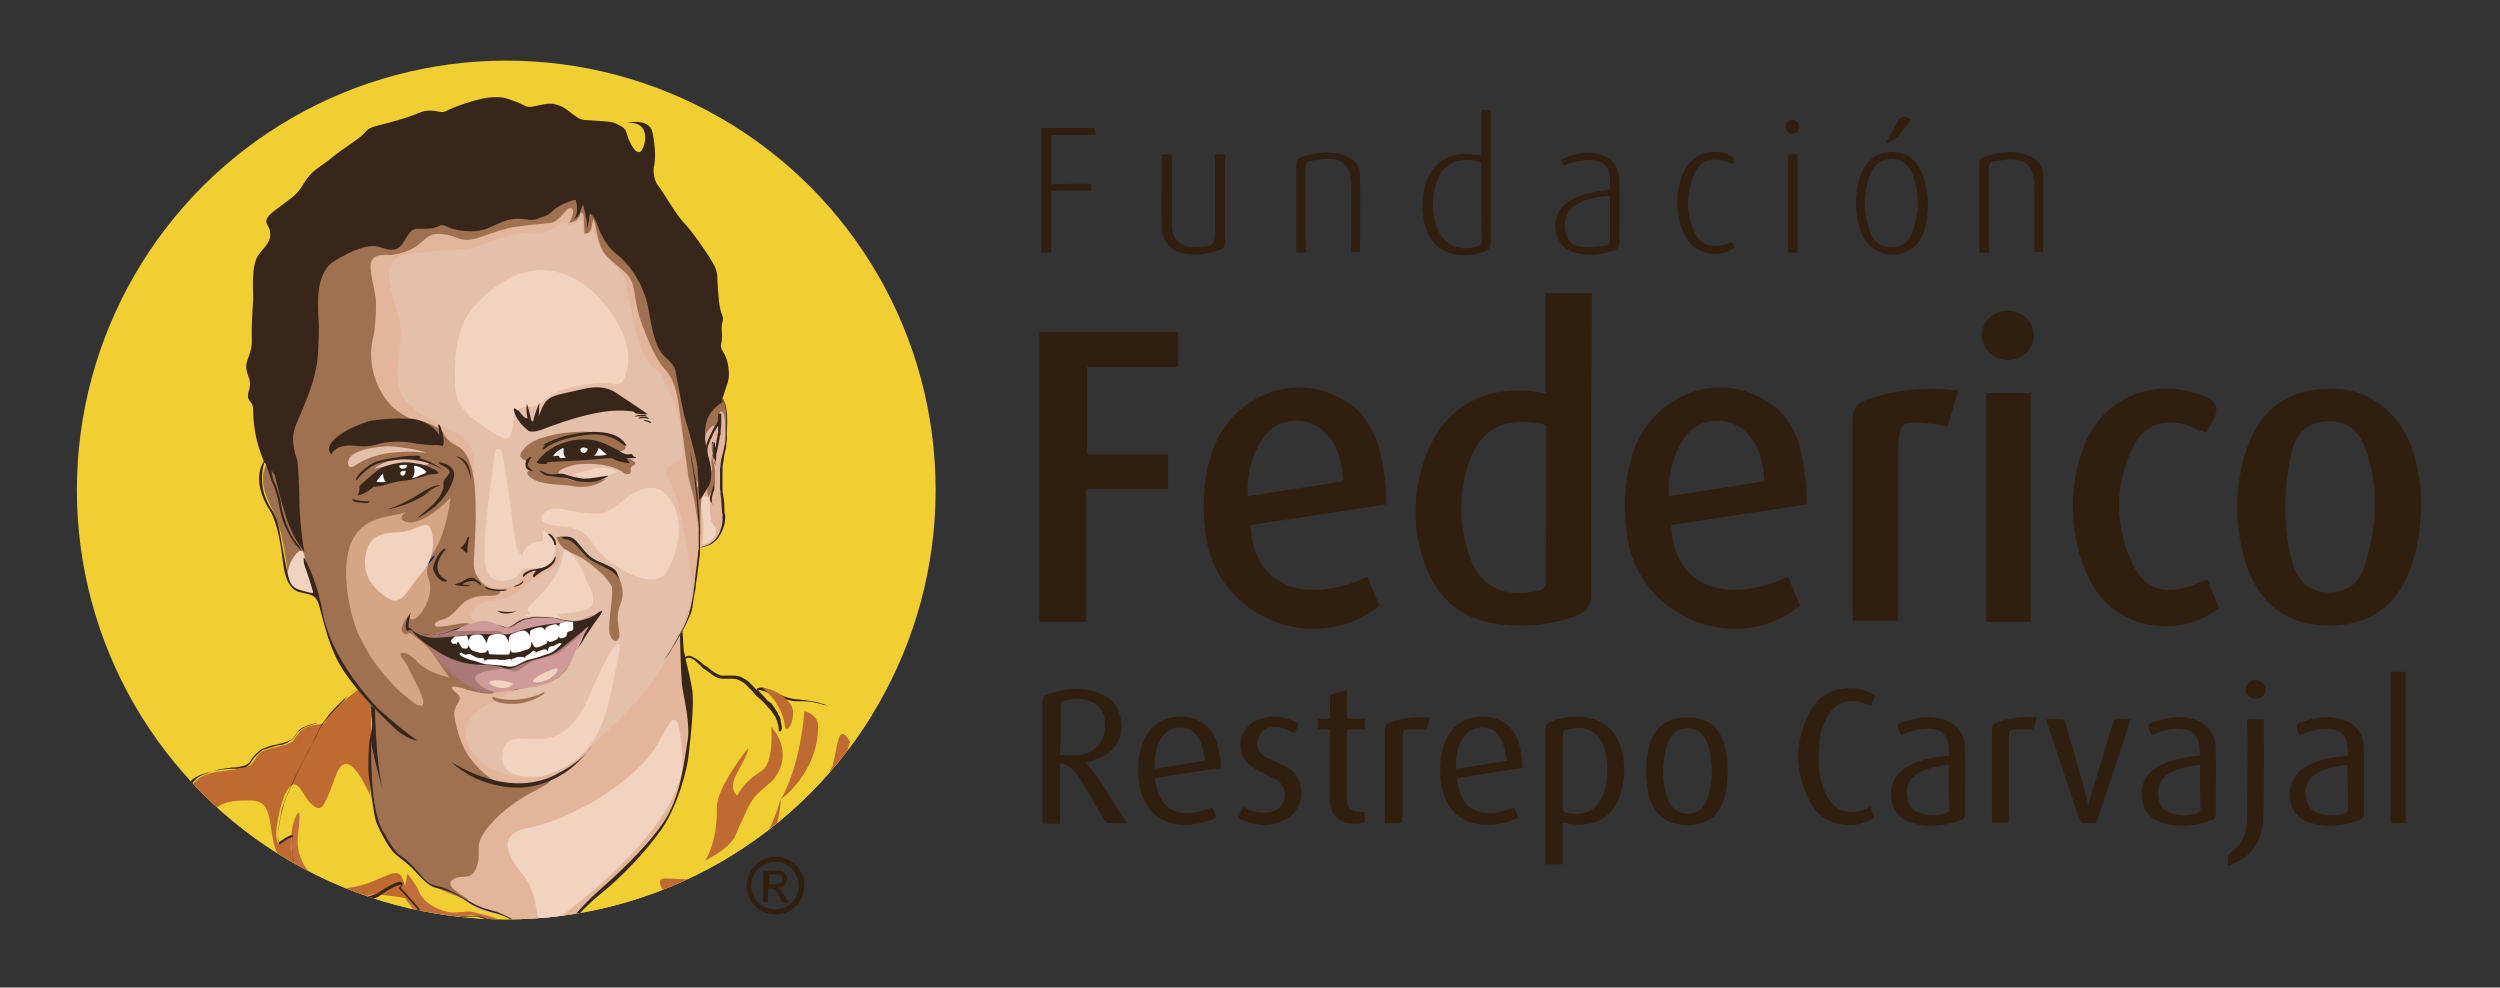 <?xml version="1.0" encoding="utf-8"?>
<!-- Generator: Adobe Illustrator 19.2.1, SVG Export Plug-In . SVG Version: 6.00 Build 0)  -->
<!DOCTYPE svg PUBLIC "-//W3C//DTD SVG 1.1//EN" "http://www.w3.org/Graphics/SVG/1.1/DTD/svg11.dtd">
<svg version="1.1" id="Capa_1" xmlns="http://www.w3.org/2000/svg" xmlns:xlink="http://www.w3.org/1999/xlink" x="0px" y="0px"
	 viewBox="0 0 400 158" style="enable-background:new 0 0 400 158;" xml:space="preserve">
<rect x="0" y="0" width="400" height="158" fill="#333333" stroke="none"/>
<style type="text/css">
	.st0{fill:#F1CF32;}
	.st1{clip-path:url(#SVGID_3_);}
	.st2{fill:#C26E3C;}
	.st3{fill:#BE6A30;}
	.st4{fill:#E3B69C;}
	.st5{fill:#F2D3BF;}
	.st6{fill:#E4BFA9;}
	.st7{fill:#9F7151;}
	.st8{fill:#BC4F38;}
	.st9{fill:#38261A;}
	.st10{fill:#FFFFFF;}
	.st11{fill:#F0F0F0;}
	.st12{fill:#00335D;}
	.st13{fill:#D5A685;}
	.st14{fill:#CF9B9A;}
	.st15{fill:#A97976;}
	.st16{clip-path:url(#SVGID_5_);fill:#FAEEDF;}
	.st17{fill:#301E0F;}
</style>
<g>
	<g>
		<g>
			<g>
				<circle id="SVGID_1_" class="st0" cx="81" cy="78.4" r="68.7"/>
			</g>
			<g>
				<defs>
					<circle id="SVGID_2_" cx="81" cy="78.4" r="68.7"/>
				</defs>
				<clipPath id="SVGID_3_">
					<use xlink:href="#SVGID_2_"  style="overflow:visible;"/>
				</clipPath>
				<g class="st1">
					<path class="st0" d="M59.1,109.7c0,0-3.8,0.9-6.3,5s-1.6,0.2-3.6,2c-1.9,1.8-3.2,2.4-4.9,3c-1.8,0.6-2.8,2.1-3.8,2.8
						c-1.1,0.7-2,0.6-4,1s-5.7,0.8-6.4,4.5c-0.7,3.8,0,24.4,0,24.4h104l5.9-38c0,0-4.5-1.3-9-2.3c-2-0.5-3-0.2-4.7-0.6
						c-1.9-0.5-2.7-1.2-3.6-1.5c-3.1-0.8-1.2,1.2-2,0c-1.5-2.2-4-1.5-5.5-2c-1.4-0.5-3.3-2.4-4.1-2.9s-1.3-0.1-1.3-0.1l-0.2-0.6
						L59.1,109.7z"/>
					<path class="st2" d="M84.5,151.1c-0.4,0-2.8-3.8-6.5-4.6c-3.6-0.9-2.3-0.7-4.9-0.5s-5.4-1.7-6-3.2s-1.9-3-1.9-3s-0.9,3.5,0,4.5
						s2.6,4,6,3.2c3.4-0.9,4-1.8,7.1,0C81.3,149.2,84.5,151.1,84.5,151.1z"/>
					<path class="st3" d="M119.7,119.7c0,0-5,6.2-5,9.4c0.1,6-1.9,8.6-1.9,8.6s4-1.9,4.9-4.1c0.9-2.2,1.6-3.5,2-4.4
						c1.2-2.6,3.5-3.6,4.3-4.8c3.1-4.4-0.6-8.1-0.6-8.1s0.5,5.7-1.5,7c-3.3,2.1-3.9,4-3.9,4s-1.2-0.6-0.5-2.7
						C118.4,122.5,119.8,120.6,119.7,119.7z"/>
					<path class="st3" d="M125,127.8c-0.1,0.2,5.8-4.1,5.9-11.4c0.1-2.2-2.2-2.6-2.2-2.6S128.2,122.1,125,127.8z"/>
					<path class="st3" d="M136,118.7c0,0-2,7.2-4.3,10.4s-8.7,8.6-12.3,11.3s-0.9-1.4,2.2-3.8c3.1-2.4,11-11.7,11.7-14.4
						C134,119.5,134.1,115.3,136,118.7z"/>
					<path class="st3" d="M100.2,150.7c0,0,8.4-3,11.9-4c2.8-0.8-4-2.6-1.1-3.5c2.9-1,7.4,1,10.8-5.4c3.4-6.3,3.1-10,3.1-10
						s-2.5,10.5-9.6,12.2c-7.2,1.7-10.3-0.7-9.6,1.7c0.8,2.4,4.8,2.5,2.2,3.9s-11.7,5.2-11.7,6.1
						C96.1,152.6,100.2,150.7,100.2,150.7z"/>
					<path class="st3" d="M59.3,127.4c0.1,0.6-3.4-8.9-5.5-3.5c-2,5.4-2.3,6.2-3.9,4.8c-1.6-1.3-2.3-5.1-4.1-2
						c-0.8,1.3-1.7,5.5-1.6,7c0.1,1.2,0.3,1.2,0.3,1.2s1.9-1.4,2-1.2c0.2,0.5-0.1,2.1,0.1,2.4c1.7,2.2,3.5,6.6,8.9,6
						c5.3-0.6,8-4,8.9-1.5s1.4,3.3,1.4,3.3s-4.5-1-6.9-0.7s-7.3,0.7-9.2-0.1c-1.9-0.8-5.1-4.9-5.9-8.2s-0.3-6.7-3.4-6.8
						c-5-0.2-5.5,0.9-7.7,2.8c-2.3,1.9-1.6,7.8-1.6,7.8l-1.5-0.4v-10.1c0,0,0-1.2,1.4-2.9c1.9-2.3,5.7-1.7,8.4-2.6
						c1.5-0.4,1.3-1.8,2.6-2.5c1.3-0.7,4-0.8,4.8-1.6s1.1-2.3,3.6-2.6s1.1-0.6,2.6-2.1s8.5-6.9,8.5-6.9S58.5,123.1,59.3,127.4z"/>
					<path class="st2" d="M60.2,142.8c0,0-1.7,0.6-3.7,0.2c-3.1-0.5-7-2.8-7.9-4.7c-1.6-3.2-0.8-4.4-0.7-7.1c0.2-2.7-0.9,0-1.1,1
						s-0.2,2.2-0.2,2.2s-0.3,4.1,1.2,5.1C51.5,142.1,56,144.9,60.2,142.8z"/>
					<path class="st4" d="M59.8,36.4l18.8-7.2l12.3-1l6.3,2.7L109,49.3l2.9,16.2l0.4,1.6l1.9-2.6c0,0,1.4-1.1,1.7,0.1
						s0.5,5.1,0.1,7.4s-0.8,6.9-0.4,9c0.5,2.4,0.4,6.1-3.6,6.7c0,0-0.2-0.5-0.3,1.2c-0.1,1.6-0.4,9.3-2.4,11.7c0,0-1,1.8,0,7.9
						c1,6.2,1.5,11.8-1.3,19.2s-9.4,13.1-11.7,15.1c-2.2,1.9-5.8,5.1-6.8,7.6c0,0-3.4,0.3-6.2-2.3c-2.8-2.6-4.9-1.2-7.9-3.3
						c-3-2-5.4-3.3-5.4-3.3l-8.6-10.9l-2-13.9l-0.2-7.7l-8.5-15.9l-2-13.5l-4.3-19.4l5.1-20.6L59.8,36.4z"/>
					<path class="st5" d="M113.6,80.9c0,0-0.2,2.1,0.5,3s0.7,1.9-0.6,2.8c-0.6,0.4-1.2,0.4-1.2,0.4s0.4-2.1,0.2-3.8
						c-0.2-1.7-0.6-3-0.4-3.4C112.6,79.1,113.7,79.2,113.6,80.9z"/>
					<path class="st6" d="M89,87c0,0,0.8,4.1-3.3,4c-2.1,0-2.1,1-2.6,2s-3.4,1.5-5.3,0.5c-3.1-1.6-2-5-1.9-6.9s0.3-8.4,0.1-9.7
						c-0.2-1.2,0.5-5.7-2.6-7.4c-3-1.7-8.3-3.7-9.4-7s0.4-7,0.1-10c-0.4-3-1.1-3.2-1.8-7.8c-0.7-4.6,3.9-3.9,7-4.5
						c3-0.6,5,0.4,9.3-1.6c1.6-0.7,4.4-1.4,7.8-1.4c1.8,0,2.5-1.2,4.4-1.7c0.3-0.1-0.4,0.5,0.4,0.5c0.2,0,1.3-0.4,1.7-0.7
						c0.7-0.5-0.1,1.4,0.4,2c0.2,0.2,1.5,0,1.5-0.7c0-0.9,0.3,1.5,1.6,3.5c1.1,1.8,3.2,3,3.6,4.9c1.7,7.7,2.2,12.2,5,14.2
						c2.8,2.1,5.5,13.6,3.7,14.5s-2.8,1.2-1.5,3.5c2,3.6,3.8,15.7,3.3,19c-0.8,4.5-5.4,12.9-9.3,16.7c-3.9,3.8-10.3,11.2-15.7,11.5
						c-8.3,0.5-13.4-6.2-9.8-9.9c0,0,1.5-1.8,6.7-3.9c3.1-1.2,1.7-3.3,4.4-4.6s8.6-7.5,8.6-7.5s1.4-0.9-1.2,0.2
						c-2.6,1.1-10.2,2.3-12.4,1.9c-1.5-0.2-3-1.2-4.6-1.1c-2.2,0.1-1.8-1.2-1.8-1.2s0.5-2,3-2.1c2.2-0.1,4.6-1.4,5.7-2.6
						C86.2,91.3,91.3,91.6,89,87z"/>
					<g>
						<path class="st5" d="M105.8,78.5c0,0-2.1-1.6-5.6,1.2c-3.5,2.8-3.9,2.6-6.3,2.4c-2.4-0.1-5.2-1.4-6.5-0.3
							c-1.6,1.3-0.6,2.2,2.3,2.4c3.3,0.3,4.1,1.2,5.3,3c1.9,3,9.6,7.9,11.7,4.2C108.8,88,110,81.5,105.8,78.5z"/>
						<path class="st5" d="M98.8,75.5c0,0-1.6-1.1-3.7-0.5c-2,0.5-3.3,0.9-3.3,0.9S94.7,77.4,98.8,75.5z"/>
						<path class="st7" d="M113.9,73c0,0,1.5,4-0.6,6.5c0,0-0.3-1.2,0-1.7s0.9-2.5,0.5-3.8C113.8,74,114,72,113.9,73z"/>
						<path class="st5" d="M79.8,71.8c-0.5,0-0.7,0.5-0.8,1.5c-0.1,1.2-0.2,9.8,1.1,10.3c1.1,0.5,1.9,1,1.5-2.5
							c-0.1-1.2-0.6-4.8-1-7.3C80.4,72.3,80.2,71.8,79.8,71.8z"/>
						<path class="st5" d="M80.3,70c-1.1-0.6-2.2-1.2-3.1-1.9c-1.5-1.1-4.3-2.8-4.4-6.3c-0.1-3.6-0.1-9.2,2.9-12.6
							c9.1-10.2,17-5,20.1-1.6c3.1,3.4,6.2,8.4,4,13.1c0,0-0.2,1-1.7,0.7C95.7,61,89.7,61.7,87,64c0,0-0.4,0.9-1.6,1s-2.7,0-3.1,1.5
							C81.9,68.2,82.1,70.9,80.3,70z"/>
						<path class="st8" d="M64.5,100.4c0,0-0.3,1.3,1.3,2.2c1.6,0.9,1.9,2.2,0.8,1.8s-3.1-0.3-2.6,1s1.5,3.5,1.8,4.4s-0.1,3.6-1,2
							c-0.8-1.6-2.9-6.9-3.4-8.5c-0.5-1.6,0.4-1.5,1.5-1C64.1,102.6,63.1,102.4,64.5,100.4z"/>
					</g>
					<path class="st7" d="M84.4,73.8c0,0-1.9-0.4-0.8-1.7c1-1.4,2.5-1.9,4-2.3c2.2-0.6,3.3-0.6,4.6-0.7c2-0.1,4.9,0.1,6.4,1
						c2.6,1.5,1.2,2.2,0.2,2.1c0,0,0.4,0.4,1,0.7c0.7,0.4,2.7,1.2,1.5,1.6c-0.6,0.2-0.3,0.9-0.4,1.1c-0.4,0.6-1.2,0-1.2,0
						s-2-1.8-7.4-1.3c0,0-5.4,1.1-1.6,2.3c3,1,6.3,0,6.3,0s-2.1,1.9-5.8,1.1c-1-0.2-3.5,0-5.4-0.8c-0.9-0.3-2-1.3-1.1-1.6
						C85.6,74.8,84,75.7,84.4,73.8z"/>
					<path class="st7" d="M115.8,73.3c0,0,0.6-5,0.6-5.7c0-2.1-0.5-5.4-2.1-3.1c-1.7,2.3-1.5,2-2.3,3.1s-0.2,1.7,0,3.5
						c0.3,1.8,0.4,5.6-0.6,7.1c0,0,0.6-2.5,0.4-4.3c-0.2-1.8-2.1-11.4-3.7-14.6c-1.6-3.3-3.2-8.1-4.4-11.4
						c-1.2-3.4-6.6-12.6-7.2-14.3l-0.7,0.5l-2.3-2.7c0,0-1-0.7-1.2,0c-0.3,0.7-1.7,0.4-1.7-0.3s-1-0.8-1.4,0s-1.9,2.1-1.9,2.1v-1
						c0,0-0.6-0.3-1.1,0.4c-0.4,0.6-2.4,0.7-5.2,1.3c-2.8,0.5-7.4,1.9-8.9,1.5c-1.6-0.4-4.8-0.8-6.4,0.3s-0.6,2.7-2.5,3.3
						c-2,0.5-1.9-0.7-4.3-0.1c-2.5,0.6-8.2,1.1-8.4,5.7c-0.3,4.6-0.3,14.5-1.8,18.4s-2.5,4.7-2.5,7.6s0.7,4.3,0.9,6.1
						c0.2,1.7-5.3-3.9-4.6-2.6c0.3,0.6-1.4,1.8,0.4,6c0.9,2.2,2.1,2.9,3.2,12.1c0.4,3.5,4.4,2.1,5,3.4l0.8,3.7c0,0,0.8,6.2,5.4,10.8
						c0,0,3,3.4,2.4,6.6c-0.5,2.7-0.6,6.1-0.6,6.1s0.5,3.4,0.6,4.1c0.1,0.6,0.5,4.3,1.5,6.5c0.1,0.3,1.7,3.3,3.7,4.5
						c1.4,0.8,2.2,2.2,3.2,3.2c1.1,1,1,0.6,2.8,1.4c1.8,0.7,4.8,2.1,3.8,1.3s-3.7-2.1-2.2-3.1s2.9,0.5,3.8-2.1s-0.8-3.2,2-6.5
						c4.2-5,10.2-6.5,9.6-7.2c-1.7,0.4-1.8,0.4-4.2,0.7c-2.4,0.4-4.8-0.1-7.4-3c-1.8-1.9-2.6-3.8-3.2-6.1s-0.5-2.5-0.1-3.6
						c0,0,0.8-1,0.5-1.5s-1.1-0.9-1.2-1.3c-0.2-0.4,0.7-0.3,2,0.1c1.3,0.5,4.1,1,4.6,0.7s-2.7-0.8-2.7-1.9s0.7-1.7,2-2
						c1.3-0.4,3.1-1.8,3.1-1.8s-2,0.1-3.6-0.1c-1.6-0.2-2.8-0.3-3.8-1s-0.9-2.2-0.6-2.3c0.3-0.1,0.7-0.1,1,0.3l0.5,0.5
						c0,0-0.2-1,0.4-1.1c0.5,0,1-0.2,1.4,0.2c0.4,0.4,0.9,0.8,0.9,0.8s-0.2-0.9,0.5-0.9s2.1-0.3,2.4-0.3s-0.1-0.6-1-0.6
						c-1,0-2.3,0.1-3.1-0.1c-0.8-0.2-0.8-1-2-0.9s-4.1,0.8-4.6,0.5c-0.5-0.4,0.3-0.9,1.2-1.1c0.9-0.2,2-1.3,2.5-1.9
						c2.4-2.9,5.7-1.3,6.4-2.2c0,0,0.8-0.5-0.4-0.5c-1.2,0-3.7-1.9-3.6-4.4s0.4-6.3,0.3-8.4c0-2.1,0-8.6-2.7-10.2
						c-0.8-0.4-2-1.1-2.5-2.3c-0.6-1.1-4.4-2.2-5.3-2.3c-0.8-0.2-2.6-1.5-3.1-2.1c-4.3-4.9-3-10.3-2.7-11.2c0.2-0.9,0.5-4.7,0.3-6
						c-0.6-3.5-1.2-5.1-0.5-6.1s2.9-0.7,2.9-0.7s2.7-0.2,4.5-1.7s2.1-1.9,4.1-1.6c2,0.2,2.7,1.5,5.6,0.5s4.2-1.5,5.7-1.7
						s4-0.5,5.4-0.6c1.4,0,2.5-1.9,3.1-2.3c0.6-0.4,0.8,0.3,0.8,0.3s0.1,0.5-0.6,1.9c1.7-0.1,1.8-1.6,1.8-1.6s0.5-0.1,0.5,0.9
						c0,0.9,0.1,1.3,0.1,2.5c1.3,0,1.1-1.3,1.4-2.3c0.5,0.4,0.5,3.5,1.7,5.3s4,2.9,4.6,5s0.4,3.4,1.5,6.5c1.2,3.1,2.3,5.7,3.7,7.2
						s1.9,3.7,2.2,5.7s1.3,9.8,1.5,11.2c0.2,1.4,0.8,2.8,1,4.2c0.2,1.4,1,5.7,1,5.7s-0.3-6.4,0.6-7.9c1-1.5,0.7-2.1,0.5-4
						s-0.8-3.9,0-5s1-1,1.2-0.6s0.3-0.4,0.5-1.2c0.2-0.8,0.2-1.8,0.8-1.2C116.2,66.3,116,72,115.8,73.3z"/>
					<path class="st6" d="M68.2,74.4c0,0-6.2-0.1-7.9,0.5c-1.6,0.6,2.5-2.3,6.2-1.5C66.5,73.4,69.7,73.9,68.2,74.4z"/>
					<path class="st5" d="M50.5,94.5c0,0-1.4-2.8-1.6-4.5s-0.5-2.5-1.5-1.4s-2.8,4.6,0.7,6.2C48.1,94.8,50.9,95.7,50.5,94.5z"/>
					<path class="st9" d="M82.2,65.5c0,0,0.1,1.6,2.2,3.3c0,0,0.4,0.6,2.1,0c1.7-0.6,8.3-3.3,13.1-3.1c0,0,2.5,0.1,4.1,0.6
						c0,0-3.2-2.2-5.2-3.5c-2.1-1.3-4.2-0.8-5.9-0.4s-3.3,0.7-3.7,0.9c-0.3,0.1-1,0.3-1.6,1c-0.4,0.5-0.7,1.2-1.1,2.3
						c0,0,0.1-1.8,0.1-2.2c0,0-0.8,1.9-1,3c0,0-0.3,0.2-0.4-0.6c0,0-0.4-1.8-0.6-2.2c0,0-0.2,0.9,0.1,2.3c0,0-0.4,0.3-1.4-1.2
						C82.8,65.8,82.2,65,82.2,65.5z"/>
					<path class="st9" d="M101.3,65.7c0,0,0.2,0.3,0.3,0.4c0,0.1,1.8,0.2,1.8,0.2s-0.1-0.3-0.5-0.4
						C102.7,65.8,101.3,65.7,101.3,65.7z"/>
					<path class="st9" d="M101.6,66.6c0,0,0.3-0.2,0.6-0.2s1-0.1,1.2,0.1s0,0.1-0.2,0.1s-1.1,0-1.3,0
						C101.7,66.7,101.4,66.7,101.6,66.6z"/>
					<path class="st9" d="M102.2,66.9c0,0,0.1-0.2,0.4-0.2c0.3,0,1-0.1,1.2,0.2c0,0,0.1,0.1-0.1,0.1c-0.3-0.1-0.8-0.1-1-0.1
						C102.5,66.9,102.1,67.1,102.2,66.9z"/>
					<path class="st9" d="M103,67.2c0,0,0.9,0,1.2,0.4l-0.1,0.1c-0.1,0-0.5-0.3-0.8-0.3C103.1,67.3,103,67.3,103,67.2z"/>
					<path class="st9" d="M70.4,68.1c-0.2-0.4-0.3,0-0.3,0c0.2,0.6,0.2,1.5,0.2,1.5c-0.8-1.3-2.3-2.2-3.9-2.5
						c-1.1-0.2-3.9-0.2-6.1,0.1c-1.5,0.2-1.3,0.1-4.1,1.3c-0.4,0.2-0.8,0.4-1.1,0.6c-3.7,2.2-2.1,3.6-2.1,3.6s0.7-1.6,3.3-1.4
						c0.1,0,0.1,0,0.2,0c1,0.1,2.2,0.3,3.8-0.2c1.3-0.4,3.8-0.6,5.2-0.3c1.7,0.3,3.7,0.5,4.3,0.4c0.6,0,1,0.2,1,0.2
						C71.4,70.5,70.4,68.1,70.4,68.1z"/>
					<path class="st9" d="M70.9,75.2c0,0-1.6-1.3-3.5-1.8c0,0-0.2-0.1-0.3-0.1c0,0,0.1-0.1,0.2-0.2c0,0,0.1-0.2-0.7-0.2
						c0,0-1.8,0-3.2,0.3c-1.3,0.2-3,0.4-4.1,1.1c-1,0.7-2.1,1.5-2.4,2.5c0,0,0,0.2,0.2,0c0.1-0.2,1.6-1.9,3-2.5s3.3-0.7,4.2-0.8
						C65.3,73.5,67.9,73.4,70.9,75.2z"/>
					<path class="st9" d="M70,75.8c0,0-0.7,0.1-1.1,0.1s-2.4,0.8-4,1c-1.6,0.1-3.1,0.6-3.7,0.8c-0.6,0.2-3.3,0.3-3.7,0.1
						c0,0,0-0.1,0.3-0.3c0.4-0.3,1.9-1.7,2.4-2.1c0.5-0.3,1-0.8,2.9-1.2c1.9-0.4,2.5-0.2,3.8,0s1.9,0.6,2.6,0.9
						C69.4,75.1,70.5,75.6,70,75.8z"/>
					<path class="st10" d="M61.3,75.6c0,0-0.1,1.2,0.5,1.5c0,0-1.1,0.1-1.5,0s-0.5-0.1-0.1-0.5C60.7,76,61.3,75.6,61.3,75.6z"/>
					<path class="st10" d="M65.1,74.4c0,0,0.1,0.6-0.6,0.6s-0.6-0.5-0.6-0.5S64.4,74.3,65.1,74.4z"/>
					<path class="st10" d="M64.9,75.4c0,0,0,0.7-0.5,0.7s-0.4-0.7-0.1-0.7C64.6,75.4,64.9,75.2,64.9,75.4z"/>
					<path class="st10" d="M66.2,74.5c0,0,0.4,1.4-0.3,2c0,0,0.5,0,1-0.3s0.7-0.3,1-0.4c0.3-0.2,0.3-0.3,0.3-0.3
						S67.5,74.6,66.2,74.5z"/>
					<path class="st9" d="M70.5,74c-0.7-0.1,0.1,0.4,0.1,0.4c0.4,0,0.7,0.2,0.9,0.4c0.4,0.3,0.5,0.7,0.5,0.7
						c0.1,0.2,0.1,0.3,0.1,0.4s0,0.3-0.4,0.5c-0.1,0-0.1,0.4,0.4,0.1c-0.1,0.3-0.2,0.6-0.3,0.9c0,0.1-0.1,0.2-0.1,0.2
						c-0.2,0.1-0.4,0.2-0.5,0.2c-0.3,0.1,0,0.6-0.9,1.7l0,0c-0.1,0.1-0.2,0.3-0.3,0.4c-0.7,1-3.3,3-3.3,3c3.3-1.5,5.4-4.3,5.9-6.5
						C73.1,74.4,70.5,74,70.5,74z"/>
					<path class="st9" d="M70.5,77.7c0,0-1,0.1-2.2,1.2c-0.8,0.8-4.3,2.4-6.5,2.6c0,0,2-0.4,5.2-2.4C68.7,78,69.7,77.5,70.5,77.7z"
						/>
					<path class="st9" d="M59.2,80.2c0,0-1.9,0.1-2.8-0.4c0,0-0.2,0.5,1,0.6C58.5,80.5,59,80.6,59.2,80.2z"/>
					<path class="st9" d="M86,73.8c0,0,1.4-2.3,5-3.2c3.6-0.9,5.9,0.4,6.8,0.9c0.8,0.5,2,1.2,2.6,1.2s0.7-0.2,0.8,0.1
						c0.1,0.2,0.2,0.3,0.4,0.3c0.3,0,0.4,0.3-0.7,0.2c-1.1-0.1-4.1,0-5.8,0.2s-5.8,0.3-6.7,0.4c-1,0.1-1,0-0.9,0.3
						C87.6,74.3,85.4,74.3,86,73.8z"/>
					<path class="st11" d="M88.6,72.8c0,0,0.5-0.6,0.9-0.8c0.4-0.2,0.7-0.6,0.7,0c-0.1,0.6,0.1,1.1,0.4,1.2c0,0-0.6,0.1-0.9,0.1
						c-0.3,0-0.1-0.4-0.5-0.4C88.6,73,88.4,73.1,88.6,72.8z"/>
					<path class="st11" d="M93.8,71.7c0,0-0.6-0.3-0.9,0.1c-0.2,0.4,0.4,1,0.9,0.5C94.3,71.7,93.8,71.7,93.8,71.7z"/>
					<path class="st11" d="M95.7,71.8c0,0-0.2,0.9-0.7,1.1c0,0,1.6,0.1,2.1-0.2c0,0-0.1-0.1-0.4-0.3C96.4,72.2,95.8,71.5,95.7,71.8z
						"/>
					<path class="st9" d="M86.8,71.8c0,0,0.2-0.4,0.4-0.5c0,0,0-0.2-0.4,0s0.5-0.5,2.5-1.2s8.9-2.3,10.9,1.1c0,0,0.2,0.4-0.7-0.2
						c-0.8-0.6-2.3-1.8-5.7-1.4c-3.3,0.4-5.4,1.2-6.8,2.3C87,71.8,86.6,72.1,86.8,71.8z"/>
					<path class="st9" d="M84.9,73.1c0,0-1,0.3-0.8,1.5c0,0,0,0.7,1.2,0.8c0,0,0-0.1-0.3-0.3c-0.3-0.3-0.8-0.5-0.4-1.2
						C84.9,73.1,85.3,73.1,84.9,73.1z"/>
					<path class="st9" d="M62.2,75.1c0,0-2,0.2-3.5,1.6l-1.2,1.1c0,0,0.1,0.7-0.2,1.3c-0.3,0.5,1.9-0.5,2.5-1.3
						C60.3,77.1,60.6,76.1,62.2,75.1z"/>
					<path class="st9" d="M93.8,71.1c0,0,2.2,0,3.3,1.5c1.2,1.5,3.7,1.5,3.7,1.5s-0.5-0.6-0.7-1.1C100,72.5,96.9,70.5,93.8,71.1z"/>
					<path class="st9" d="M86.7,75.4c0,0,1.1,0.6,1.9,0.5c0.8-0.1,1.3-0.2,1.8,0s2.4,0.7,3.1,0.7c0.8,0,2.6-0.3,3.1-0.4
						s1.1-0.2,0.3,0.2c-0.8,0.5-1.7,0.8-3.4,0.7c-1.7,0-2.2-0.6-3.6-0.7c-1.4-0.2-2.3-0.2-2.7-0.4C86.8,75.9,85.9,75,86.7,75.4z"/>
					<path class="st9" d="M72.9,73c0,0,2.6,0.1,2.4,3.9C75.3,76.9,75.2,74,72.9,73z"/>
					<path class="st9" d="M75.1,85.9c0,0-0.4,1.4-0.3,2.4c0,0-0.1,0.3-0.4,0s-0.5-0.5-0.7-0.6s0.2-0.1,0.4-0.4
						c0.2-0.3,0.5-0.6,0.6-1C74.8,86,74.9,85.8,75.1,85.9z"/>
					<path class="st9" d="M71.4,87.8c0,0-3.2,3.3,0,5c0,0,0.4,0.4-0.5,0.2c-0.8-0.2-1.6-1.4-1.6-2.2C69.4,90,70.5,87.6,71.4,87.8z"
						/>
					<path class="st12" d="M69.6,88.9c0,0-0.4,0.7-1.1,1.4c-0.7,0.7-1.2,1.2-1.4,1.5c0,0-0.2-0.4,0.4-0.9c0.5-0.5,0.7-0.6,1.1-1.1
						C68.9,89.5,69.1,89,69.6,88.9z"/>
					<path class="st9" d="M72.7,93.5c0,0,0.9-0.2,1.5-0.6s1.3-0.7,1.9-0.2c0,0,0.5,0.3,0.7,0.5c0.2,0.3,0.2,0.5,0.2,0.5
						s-0.7-0.6-1.1-0.7s-1.4,0-1.9,0.5c0,0,0.4,0.1,0.8,0.1s0.5,0,0.5,0s-0.2,0.1-0.7,0.2C74.1,93.7,73.3,93.8,72.7,93.5z"/>
					<path class="st9" d="M77.8,93.9c0,0,1,0.6,3.2,0.4c0,0,0.3,0.1-0.2,0.2s-1.8,0.2-3-0.3C77.8,94.2,77.5,93.9,77.8,93.9z"/>
					<path class="st9" d="M82.3,93.9c0,0,0.8-0.1,1.4-0.7v-0.3c0,0-0.3,0.5-1.2,0.8C82.5,93.7,82.2,93.7,82.3,93.9z"/>
					<path class="st9" d="M85.4,92.4c0,0,1-0.9,1.7-1.2c0.7-0.3,1.9-1.1,1.8-2.1c0,0-0.1-0.2-0.2,0.2c-0.1,0.4-1,1.5-2.7,1.7
						s-2.5,0.8-2.3,1.3c0,0,0.2,0,0.4-0.3c0.3-0.3,1.1-0.7,1.7-0.7C85.8,91.4,85,92,85.4,92.4z"/>
					<path class="st5" d="M87.4,85.2c0,0,2,1.2,1.3,3.6s-3.4,2.4-4.5,1.7c-1.1-0.7-0.8-2.2,0.4-3.3c1.1-0.9,2.3-0.2,2.3-1
						C87.1,85.2,85.9,84.2,87.4,85.2z"/>
					<path class="st9" d="M87.7,85.5c0,0,1,0.9,1,1.7c0,0,0.3,0.1,0.3-0.2c0,0-0.1-0.6-0.4-1C88.3,85.6,87.8,85.2,87.7,85.5z"/>
					<path class="st7" d="M89,86c0,0,2-0.8,3.5,0.9c1.5,1.7,1.5,2.6,5.5,4.2c0.7,0.3,2.3,3.1,1.3,5.5s-0.1,3.9-0.2,5.1
						c-0.1,1.2-1.3,1.2-1.6-0.6c-0.2-1.8,0.7-6,0.4-7.2c-0.4-1.2-2.9-3.4-4.6-4.5C91.5,88.3,89.9,88.3,89,86z"/>
					<path class="st9" d="M89.9,86c0,0,1.4-0.6,2.4,0.7c1.1,1.3,1.8,2.4,3.4,3.1c1.6,0.7,2.7,1.1,3,1.8c0.3,0.8,0.4,1.1,0.4,1.1
						s-0.6-1.1-1.9-1.7c-1.3-0.7-3-1.3-3.9-2.5c-1-1.2-1.9-2.1-2.6-2.2C90.7,86.3,90,86.3,89.9,86z"/>
					<path class="st9" d="M82.6,97.8c0,0-2,0.9-3-0.1C79.6,97.7,81.1,98.1,82.6,97.8z"/>
					<path class="st13" d="M72.1,79.6c0,0-0.6,5.1-2.3,8c-1.7,2.9-1.7,3.8-1.1,5.4c0.6,1.7-0.7,4.8-2,5.8c-1.3,0.9-1.3-0.4-1.3-0.4
						s-2,2.4-0.7,3c0.7,0.4,0.3-0.6,1.5,0.3s2.3,1.7,3.5,3.5c1,1.6,2.2,3.2,2.2,3.2s-3.5-0.7-5.1-2.5c-1.7-1.8-2.6-1.4-2.6-1.4
						s-0.4,0.1,0.3,1c0.6,0.8,0.8,1.2,0.9,1.5c0.7,1.5,4.2,7.4,1,5.6c0,0-2.3-1.8-3.2-2.7c-3.1-3.4-3.8-4.5-5.5-7.7
						s-3.5-11.5-1.3-15.8c2.1-4.2,6.7-3.6,8.6-4.5c-1.6,1.2-0.2,1.6,0.1,1.6C66.8,84,69.9,82,72.1,79.6z"/>
					<path class="st5" d="M63.5,85.2c3,0,4.8-2.5,5.5-0.3s0.1,4.9-1.7,7c-2.4,2.8-3.1,5.5-5.7,3.5c-2.6-1.9-3.3-3.7-3.2-5.9
						C58.6,86.8,59.9,85.2,63.5,85.2z"/>
					<path class="st14" d="M80.9,100.3c0,0-1.3-0.2-2.5-0.3c-1.2-0.1-2.2-0.2-5.4,0.7c-3.2,0.9-4.1,1.2-5,1.1c0,0,2.8,5.5,6.5,7.3
						s4.6,1.9,8.8,1.1c3.7-0.7,4.7-0.8,6.3-2.1c2.6-2.2,2-4.2,3.7-6.3c0.8-1,1.3-2,1.6-2.6c0.2-0.6,0.2-1.1-0.9-0.5
						c-2.3,1.2-4.6,0.3-6.5,0c-2-0.2-3.6,0-5,0.9C81.3,100.4,80.9,100.3,80.9,100.3z"/>
					<path class="st15" d="M70.9,106.5c1.5,2,5.4,4.1,6,4.2c0.9,0.2,1.4,0.3,2.2,0c-1.8-0.4-2.8-1.5-2.9-1.7
						c-0.7-0.8,0.6-1.4,1.9-1.8c0.3-0.1,0.7-0.3,1.1-0.5c0.1,0,0.2-0.1,0.3-0.1c1-0.5,1.8-1.2,1.8-1.2s-2,0.1-3.6-0.1
						c-1.6-0.2-2.8-0.3-3.8-1s-0.9-2.2-0.6-2.3c0.3-0.1,0.7-0.1,1,0.3l0.5,0.5c0,0-0.2-1,0.4-1.1c0.5,0,1-0.2,1.4,0.2
						c0.4,0.4,0.9,0.8,0.9,0.8s-0.2-0.9,0.5-0.9s2.1-0.3,2.4-0.3s-0.1-0.6-1-0.6c-1,0-2.3,0.1-3.1-0.1c-0.8-0.2-0.4-0.7-1.6-0.6
						s-4.3,0.9-4.8,1.2c-1.8,0.9-3.5-0.6-3.5-0.6S67.9,102.4,70.9,106.5z"/>
					<path class="st15" d="M77.4,107.5c0,0,2.6-0.7,3.7-0.4c1.2,0.3,1.2,0.6,2.1,0s1.5-1.2,2.9-1.6c1.4-0.4,3-0.7,3.7-1.3
						c0.8-0.6,2.9-2.5,2.9-2.5l1.4-1.6l-14.4,6.3h-1.5L77.4,107.5z"/>
					<path class="st9" d="M65.6,98.2c0,0-1,1.3-0.6,2.6c0,0,0.2,0.2,0.4,0.1c0.2-0.2,0.3-0.2,0.6,0.1c0.2,0.3,1.4,1.8,4.8,3.7
						c3.5,1.9,5.8,1.6,7.1,1.7c1.3,0.1,2.1,0.2,2.9,0.5c0.7,0.2,1.1,0.1,1.7-0.2s2.4-1.1,3.6-1.3c1.2-0.3,2.3-0.6,3.2-1.3
						c1-0.7,3.2-2.6,3.9-3.1c0.6-0.6,1-0.8,1-0.8s-0.2,0.4-0.5,0.9s-0.5,1-0.7,1.5c-0.2,0.4-0.8,1.5-1,1.7c0,0,0.6-0.8,1.1-1.5
						c0.4-0.7,0.9-1.5,1.4-2.2c0.5-0.8,1.2-1.7,1.4-2s0.6-0.9,0.4-0.9c0,0-0.3,0.1-0.7,0.4s-1.7,1.3-5,1.5c-3.2,0.2-6.1,0.8-8.1,1.5
						c0,0-1,0.4-1.4,0.4s-3.5-0.1-5.3,0s-5.5,0.7-6.9,0.5c-1.4-0.2-2.6-0.7-3.1-1.4c0,0-0.3-0.1-0.4-0.2s0-1.1,0.1-1.5
						C65.6,98.6,65.8,97.8,65.6,98.2z"/>
					<path class="st10" d="M72.2,102.4c0,0,0.4-0.4,0.5-0.5s0.2-0.1,0.7-0.1s1.2-0.2,1.3-0.1c0.1,0.1,0.3,0.7,0.3,0.9
						c0,0,0.1-0.6,0.3-0.8c0.2-0.2,1.6-0.6,2,0.1c0.5,0.7,0.6,1.1,0.6,1.1s0-0.9,0.5-1.3c0.5-0.3,1.9-0.4,2.4,0
						c0.4,0.4,0.6,1.1,0.6,1.1s-0.1-1,0.4-1.3s1.7-0.7,2.1-0.6s0.7,0.5,0.9,0.8v-0.6c0,0,0-0.3,0.4-0.4c0.3-0.1,1.5-0.7,1.9,0
						c0,0,0.2,0.2,0.2,0.3c0,0-0.2-0.5,0.2-0.7c0.3-0.2,1.3-0.5,1.5-0.4s0.4,0.2,0.5,0.4c0,0-0.1-0.5,0.2-0.6s1.6-0.4,1.8-0.3
						c0.3,0.1,0.2,0.2,0.2,0.6s0.1,0.8-0.2,0.9c-0.4,0.1-0.7,0.2-0.7,0.2s-0.1,0.7-0.3,0.8c-0.1,0.1-0.7,0.3-0.9,0.2
						c-0.2-0.1-0.3-0.3-0.3-0.3s0,0.4-0.2,0.5s-0.9,0.5-1.2,0.4s-0.3-0.5-0.3-0.5s0.2,0.6-0.2,0.8s-1.2,0.6-1.6,0.6
						s-0.6-0.6-0.7-0.9c0,0-0.1,0-0.1,0.2s0,0.8-0.6,1s-1.4,0.5-1.8,0.5c-0.3,0-0.7,0-0.7,0s-0.2-0.3-0.2-0.5c0-0.1-0.1,0.8-0.3,0.8
						c-0.2,0.1-2.5,0-2.8,0s-0.4-0.1-0.4-0.3s-0.2-0.5-0.3-0.3c-0.1,0.2-0.1,0.3-0.3,0.3c-0.2,0-0.6,0.1-0.6,0.1s-0.9-0.2-1.4-0.4
						c-0.4-0.2-0.6-0.8-0.7-0.9V103c0,0,0,0.7-0.1,0.7c-0.1,0.1-0.6,0.1-0.8,0c-0.2-0.1-0.5-0.7-0.6-0.9c-0.1-0.1-0.3-0.1-0.3,0
						c0,0.2,0,0.3,0,0.3s-0.1,0.1-0.3-0.2C72.6,103.3,72,102.7,72.2,102.4z"/>
					<path class="st10" d="M73.5,104.6l0.3-0.2c0,0,0.2,0.1,0.3,0.2c0.1,0.1,0.5,0.2,0.7,0.1c0.2-0.1,0.4-0.1,0.7,0.1
						c0.3,0.2,0.8,0.5,1.3,0.5s0.6,0,0.7,0.2s0.2,0.2,0.3,0.1c0.1-0.1,0.2-0.1,0.4-0.1c0.2,0,1.5,0,2.4,0c0.8,0,1.6-0.1,1.8-0.2
						c0.2-0.1,0.3-0.2,0.5-0.2s0.9,0,0.9,0s0.5-0.2,0.8-0.4s0.5-0.4,0.6-0.5s0.3-0.1,0.4,0c0.2,0.1,0.7,0,1.3-0.3
						c0.5-0.3,0.8-0.5,0.8-0.5s0.5,0.1,1-0.1c0.5-0.3,0.7-0.4,0.8-0.4s0.3,0,0.3,0s0.1,0.2-0.1,0.3c-0.2,0.1-0.8,1-1.9,1.4
						c-1.1,0.3-1.4,0.5-1.5,0.5s-1.3,0.4-1.9,0.5c-0.5,0.2-1.4,0.7-1.9,0.9s-1.1,0.2-1.5,0.1c-0.4-0.1-2.8-0.3-3.1-0.3
						c-0.3,0-0.9-0.2-1.2-0.3c-0.2-0.1-1.3-0.4-1.7-0.5C74.6,105.3,73.7,105.1,73.5,104.6z"/>
					<path class="st9" d="M79.6,105.5c0,0,0.8,0.2,1.5,0c0.6-0.3,0.7,0,0.7,0v0.3l0.2-0.6c0,0,0.3-0.2,0.8-0.2c0.4,0,1,0.1,1,0.1
						l0.2,0.2l0.1-0.4l0.5-0.3c0.1,0-1.9,0.3-2.6,0.3C81.3,105,79.7,105.3,79.6,105.5z"/>
					<path class="st9" d="M78.1,105.4c0,0-0.5,0.1-0.5,0.3v0.3c0,0,0-0.7-0.4-0.8c0,0,1-0.1,0.9-0.4V105.4z"/>
					<path class="st9" d="M87.6,102.5c0,0,0,0.8-0.8,1.2c-0.5,0.2-1.1,0.5-1.1,0.5v0.3c0,0,0.4-0.4,0.7-0.5c0.3-0.1,0.9-0.2,1.1,0
						c0.2,0.3,0.2,0.3,0.2,0.3s-0.1-0.5,0.2-0.8c0.3-0.2,0.4-0.4,0.4-0.4S87.7,103,87.6,102.5z"/>
					<path class="st7" d="M86.6,111.3c-1.7,1.1-3.8,1.3-3.8,1.3c-3.4,0.2-4.4-0.8-3.9-1.1c0,0,3.1,1.3,7.4-0.4l0.8-0.4
						C87.1,110.7,87.3,110.9,86.6,111.3z"/>
					<path class="st7" d="M70.7,105.9c0,0,0.2,0.3,0.6,0.8s1.1,1.2,1.9,1.9c0.4,0.3,0.9,0.7,1.5,1s1.2,0.6,1.8,0.8
						c0.7,0.2,1.4,0.3,2.2,0.3c0.4,0,0.7,0,1.1,0s0.7-0.1,1.1-0.1s0.7-0.1,1.1-0.2c0.4-0.1,0.7-0.2,1.1-0.2c0.7-0.1,1.5-0.2,2.2-0.3
						c0.3-0.1,0.7-0.1,1-0.2c0.3-0.1,0.7-0.2,1-0.3c0.6-0.2,1.2-0.5,1.6-0.8c0.1-0.1,0.2-0.1,0.3-0.2c0.1-0.1,0.2-0.2,0.3-0.2
						c0.2-0.2,0.4-0.3,0.5-0.5c0.1-0.1,0.2-0.2,0.2-0.2c0.1-0.1,0.1-0.2,0.2-0.2c0.1-0.1,0.1-0.1,0.2-0.2c0.1-0.1,0.1-0.1,0.1-0.2
						c0.1-0.1,0.2-0.2,0.3-0.4c0.1-0.1,0.1-0.2,0.2-0.3c0.1-0.2,0.1-0.2,0.1-0.2s0,0.1-0.1,0.2c0,0.1-0.1,0.2-0.2,0.3
						c-0.1,0.1-0.2,0.2-0.2,0.4c0,0.1-0.1,0.1-0.1,0.2c-0.1,0.1-0.1,0.1-0.2,0.2c-0.1,0.1-0.1,0.2-0.2,0.2c-0.1,0.1-0.1,0.2-0.2,0.2
						c-0.2,0.2-0.3,0.3-0.5,0.5c-0.1,0.1-0.2,0.2-0.3,0.2c-0.1,0.1-0.2,0.2-0.3,0.2c-0.5,0.3-1,0.6-1.6,0.8c-0.3,0.1-0.6,0.2-1,0.3
						c-0.3,0.1-0.7,0.2-1,0.2c-0.7,0.1-1.4,0.2-2.1,0.3c-0.4,0.1-0.7,0.2-1.1,0.2c-0.4,0.1-0.7,0.1-1.1,0.2c-0.4,0-0.8,0.1-1.1,0.1
						c-0.4,0-1,0.1-1.4,0.1c-0.7,0-1.2-0.2-1.9-0.4c-0.7-0.2-1.3-0.5-1.9-0.8s-1.1-0.7-1.5-1c-0.9-0.7-1.5-1.4-1.9-1.9
						C70.9,106.2,70.7,105.9,70.7,105.9z"/>
					<path class="st9" d="M66.6,101c0.4,0.3,0.8,0.4,1.3,0.5c0.6,0,0.8,0.1,1.1,0.1c0.3,0,0.5,0,0.8-0.1c0.3,0,0.5-0.1,0.8-0.1
						c0.3-0.1,0.5-0.1,0.8-0.2s0.5-0.2,0.8-0.3l0.4-0.2l0.4-0.1c0.3-0.1,0.5-0.2,0.8-0.2c0.3-0.1,0.5-0.1,0.8-0.2s0.5-0.1,0.8-0.1
						s0.5-0.1,0.8-0.1s0.5-0.1,0.8-0.1h0.4h0.4c0.1,0,0.3,0,0.4,0s0.3,0,0.4,0c0.3,0,0.5,0,0.8,0.1l0.4,0.1l0.4,0.1l0,0l0,0
						c0.3,0.1,0.6,0.2,0.9,0.2s0.6-0.1,0.9-0.3c0.3-0.2,0.5-0.4,0.8-0.6c0.1-0.1,0.3-0.2,0.4-0.2c0.2-0.1,0.3-0.1,0.4-0.2
						c0.2-0.1,0.3-0.1,0.5-0.1s0.3-0.1,0.5-0.1s0.3-0.1,0.5-0.1s0.3-0.1,0.5-0.1s0.3,0,0.5,0s0.3,0,0.5,0s0.3,0,0.5,0s0.3,0,0.5,0
						s0.3,0,0.5,0s0.3,0,0.5,0.1c0.3,0,0.6,0.1,0.9,0.2c0.3,0.1,0.6,0.2,0.9,0.2l0.5,0.1c0.2,0,0.3,0.1,0.5,0.1h0.5
						c0.1,0,0.2,0,0.2,0h0.2h0.5c0.2,0,0.3,0,0.5,0c0.3,0,0.6-0.1,0.9-0.1l0.5-0.1c0.2,0,0.3-0.1,0.4-0.1l0,0
						c-0.1,0.1-0.3,0.1-0.4,0.2l-0.5,0.1c-0.3,0.1-0.6,0.1-0.9,0.1c-0.2,0-0.3,0-0.5,0h-0.5h-0.2c-0.1,0-0.2,0-0.2,0h-0.5
						c-0.2,0-0.3,0-0.5-0.1l-0.5-0.1c-0.3-0.1-0.6-0.1-0.9-0.2c-0.3-0.1-0.6-0.2-0.9-0.2c-0.2,0-0.3,0-0.5-0.1c-0.2,0-0.3,0-0.5,0
						s-0.3,0-0.5,0h-0.2h-0.2c-0.2,0-0.3,0-0.5,0s-0.3,0-0.5,0s-0.3,0-0.5,0.1c-0.2,0-0.3,0.1-0.5,0.1s-0.3,0.1-0.5,0.1
						s-0.3,0.1-0.4,0.1s-0.3,0.1-0.4,0.2s-0.3,0.1-0.4,0.2c-0.3,0.1-0.5,0.4-0.8,0.5c-0.3,0.2-0.6,0.3-0.9,0.3s-0.6-0.1-0.9-0.2l0,0
						l-0.4-0.1l-0.4-0.1c-0.3,0-0.5-0.1-0.8-0.1c-0.1,0-0.3,0-0.4,0s-0.3,0-0.4,0h-0.4h-0.4c-0.3,0-0.5,0.1-0.8,0.1
						s-0.5,0.1-0.8,0.1s-0.5,0.1-0.8,0.2s-0.5,0.1-0.8,0.2s-0.5,0.2-0.8,0.2l-0.4,0.1l-0.4,0.1c-0.2,0.1-0.5,0.2-0.8,0.3
						c-0.3,0.1-0.5,0.1-0.8,0.2c-0.1,0-0.3,0-0.4,0.1c-0.1,0-0.3,0-0.4,0c-0.3,0-0.5,0-0.8,0.1c-0.5,0-1.1,0-1.6-0.1L66.6,101z"/>
					<path class="st5" d="M89.9,99c0,0-0.8-1.3-2.9-1.2c-2.1,0.1-2.6,0.6-3.1,0.8C86.9,98.5,89.9,99,89.9,99z"/>
					<path class="st14" d="M80.2,100.5c0,0-1.6-1.6-3.8-1c-2.6,0.7-2.7,0.9-3.3,1.3c-0.5,0.3,0.1,0.1,5.3,0.1
						C79.6,100.9,80.2,100.5,80.2,100.5z"/>
					<path class="st9" d="M48.7,89.3c0,0,2,3.4,2.9,8.5c0.9,5.1,4.1,10.4,8.8,15.5c0,0,4,3.6,6.4,5.2c0,0-1.8-0.1-4.1-2.4
						c-2.4-2.3-6.2-6.1-8.3-9.7c-2.1-3.6-3-8.7-3.5-10s-1.5-1.3-2.3-1.5c-0.7-0.2-2.7-0.1-3.3-4.7c-0.5-4.6-1.3-7.2-2.1-8.5
						c-0.9-1.3-2.8-5-1-7.9c0,0,0.7,0.2,1.1,1c0.3,0.8,0.2,1.4,0.5,2.2c0,0,0.3,0.4,0.6,1.4c0.3,1,0.5,1.4,0.6,2.5
						c0.2,1.1,1,4.5,2.9,6.5c0,0.1,0.4,0.8,0.4,0.8s-0.8-0.6-1.7-2.1c-0.9-1.5-1.6-2.9-2.1-6.1c0,0-0.4-1.7-0.8-2.5s-1-2.8-1.1-3.1
						c-0.1-0.3-0.3-0.6-0.4-0.1s-0.7,2.6,0.2,5.1c0.9,2.5,1.8,2.4,2.3,5.4s1.3,7.1,1.5,7.7s0.4,1.5,1.8,1.9s2.1,0.6,2.1,0.4
						s-1.1-3.7-1.3-4.1c0,0-0.1-0.4-0.2-0.6C48.7,89.8,48.4,89.1,48.7,89.3z"/>
					<path class="st9" d="M42.3,74c0,0-1.3-2.9-1.6-5.7c-0.4-2.8,0.1-3.2-0.7-4.1c-0.8-0.9,0.1-1.8,0-2.9s-0.5-1.3-0.6-2.5
						s0.9-2.2,0.9-4.3c-0.1-2.1,0.1-5,0.2-6.3c0.1-1.2-0.5-5.8,1-7.6c1.5-1.8,1.9-2.3,1.7-3.6c-0.2-1.3-1.7-1.5,1-3.5
						c2.7-2.1,3.2-2.1,4.5-4.3c1.3-2.1,2.5-2.4,4.3-3.9s4.5-3.1,5.2-3.9c0.7-0.8,0.9-1,2.6-1.4s4.4-1.2,5.4-1.6
						c1-0.4,1.5-0.7,2.7-0.7s1.8,0.5,2.6,0c0.9-0.5,4.7-1.9,6.8-2.1c2.1-0.2,2.7,0.1,4.3,0.7c1.6,0.6,1.5,1,2.9,0.7
						c1.5-0.3,2.6-0.7,4-0.1c1.5,0.5,2.5,2.1,4,2.3c1.5,0.1,1.7,0.1,3.1,0.2c1.4,0.1,1.7,0.2,2.6,0.7c0.9,0.5,0.9,0.7,1.2,1.6
						c0.2,0.9,1.5,3.6,2.3,2.3s1.2-4.8-2.6-4.3c0,0,3.8-1,4.3,1.5c0.5,2.4,0.5,4.4,0.2,5.6c0,0-0.2,1.8,0.7,2.9
						c0.9,1.1,2.7,4.4,4,5.8c1.3,1.3,4,5.2,4.6,6.3c0.6,1,0.9,1.6,0.9,3.3c0.1,1.7,0.2,4,0.7,5.2s-0.2,0.9,0,2.9s-0.6,1.9,0.2,3.1
						s1,3,0.9,4.1s-1.1,3.1-1.1,4c0,0-1.8,1-2.4,2.9c-0.6,1.9-0.2,4.1,0.2,5.6s0.9,3.3,0.1,4.8c-0.9,1.5-1.4,2.4-1.5,2.2
						c-0.1-0.3-0.3-5.3-0.3-5.3c-0.3-1.6-1.3-5.5-1.8-7s-1.2-5.5-1.5-7s-0.1-1.9-1.9-3.5c-1.7-1.6-2.1-4.7-2.7-7.9
						c-0.6-3.2-2.5-6.5-5-8.5s-3.1-4.9-3.5-5.6c-0.4-0.7-0.9-1.3-0.9-0.5s-0.4,2.1-0.4,2.1v-0.9c0-0.9-0.6-3-0.6-3s-0.1-0.2-0.4,0.9
						c-0.3,1.1-1.1,1.4-1.1,1.4c1-1.2,0.3-3.1,0.3-3.1c-0.5-0.1-2.9,1-3.4,1.5s-0.6,0.5-1.1,0.9c-0.5,0.3-0.8,0.2-1.6,0.6
						c-0.9,0.4-1.8,0-3.2,0c-1.4,0-2.3,0.4-4.7,1.5c-2.4,1-5.5,0.3-6.5-0.2s-1.2-0.2-1.2-0.2c-1.1,0.5-1.5,0.5-3,0.5
						c-1.5-0.1-1.7,0.3-2.8,2.1c-1.1,1.8-2.3,1.3-4,0.8c-1.6-0.5-4.2,0.5-7,2.2c-2.8,1.6-2.8,5.9-2.7,8.2c0.1,2.3,0.2,1.5,0,6.4
						s-2.9,9.8-3.7,12.1c-0.8,2.3,0.2,4.7,0.4,5.4c0.1,0.7,0.3,4.2,0.3,6.4c0,2.2,0.5,6.4,0.5,6.4l0.3,1.7c0,0-1.8-2.1-2.8-5.2
						s-1.8-6.4-1.9-7C43.5,75.4,42.5,73.7,42.3,74z"/>
					<path class="st9" d="M115.3,65.1l0.4-1.2v-0.1v0.1c0.3,0.5,0.4,1,0.5,1.6c0,0.3,0.1,0.5,0.1,0.8v0.4v0.4v0.4v0.4
						c0,0.3,0,0.5,0,0.8s0,0.5,0,0.8v0.8c0,0.3-0.1,0.5-0.1,0.8c0,0.1,0,0.3,0,0.4l-0.1,0.4l-0.1,0.4l-0.1,0.4l-0.1,0.8
						c-0.1,0.5-0.2,1.1-0.2,1.6v0.4v0.4c0,0.3,0,0.5,0,0.8c0,0.5,0,1.1,0,1.6c0,0.3,0,0.5,0.1,0.8c0,0.3,0.1,0.5,0.1,0.8
						c0.1,0.5,0.1,1.1,0.1,1.6c0,0.3,0,0.5,0.1,0.8s0,0.6,0,0.9c0,0.6-0.2,1.1-0.4,1.6s-0.5,1-0.8,1.4c-0.4,0.4-0.8,0.8-1.3,1
						s-1,0.4-1.6,0.4c0.5-0.1,1.1-0.3,1.5-0.5c0.5-0.3,0.9-0.6,1.2-1s0.6-0.9,0.7-1.4c0.2-0.5,0.3-1,0.3-1.6c0-0.3,0-0.5,0-0.8
						c-0.1-0.3-0.1-0.6-0.1-0.8c0-0.5-0.1-1.1-0.1-1.6c0-0.3-0.1-0.5-0.1-0.8s0-0.5-0.1-0.8c0-0.5,0-1.1,0-1.6c0-0.3,0-0.5,0-0.8
						v-0.4v-0.4c0.1-0.5,0.1-1.1,0.2-1.6l0.2-0.8l0.1-0.4l0.1-0.4l0.1-0.4c0-0.1,0-0.3,0.1-0.4c0-0.3,0.1-0.5,0.1-0.8l0.1-0.8
						c0-0.3,0-0.5,0-0.8s0-0.5,0-0.8v-0.4v-0.4v-0.4v-0.4c0-0.3,0-0.5-0.1-0.8c-0.1-0.5-0.2-1.1-0.4-1.6h0.1L115.3,65.1z"/>
					<path class="st9" d="M114.5,74.6c0-0.1,0-0.2,0-0.3c0-0.1,0-0.2,0-0.3c0-0.2-0.1-0.4-0.2-0.6l0,0c0-0.1-0.1-0.2-0.1-0.3
						c0-0.1-0.1-0.2-0.1-0.3c0-0.1,0-0.1,0-0.2s0-0.1,0-0.2s0-0.2,0-0.3c0-0.1,0-0.2,0-0.3c0-0.1,0-0.2,0-0.3c0-0.2,0-0.4,0.1-0.7
						h0.2v0.3v0.3c0,0.1,0,0.2,0,0.3c0,0.1,0,0.2,0,0.3c0,0.4,0.1,0.7,0.1,1.1h-0.3v-0.2c0-0.1,0-0.1,0-0.2s0-0.3,0.1-0.4
						c0-0.3,0.1-0.6,0.2-0.9c0.1-0.6,0.2-1.1,0.3-1.7c0-0.1,0-0.3,0.1-0.4v-0.1v-0.1v-0.2V68c0-0.3,0-0.6,0-0.9v-0.9h0.4
						c0,0.3,0,0.7-0.1,1c0,0.2-0.1,0.3-0.1,0.5c-0.1,0.2-0.1,0.3-0.2,0.4c-0.2,0.3-0.3,0.5-0.5,0.8s-0.3,0.5-0.4,0.8
						c-0.1,0.1-0.1,0.3-0.2,0.4l-0.2,0.4c-0.1,0.3-0.2,0.6-0.3,0.8c-0.1,0.3-0.1,0.6-0.1,0.9s0,0.6,0.1,0.9c0,0.3,0.1,0.6,0.2,0.9
						l0.2,0.9c0,0.1,0.1,0.3,0.1,0.5v0.2v0.2c0,0.3-0.1,0.6-0.1,0.9c-0.1,0.3-0.2,0.6-0.3,0.9c-0.1,0.1-0.1,0.3-0.2,0.4
						c-0.1,0.1-0.2,0.3-0.2,0.4c-0.3,0.5-0.7,1-1,1.5c0.3-0.5,0.6-1.1,0.9-1.6c0.1-0.1,0.2-0.3,0.2-0.4c0.1-0.1,0.1-0.3,0.2-0.4
						c0.1-0.3,0.2-0.6,0.2-0.9c0.1-0.3,0.1-0.6,0.1-0.9v-0.2v-0.2c0-0.1,0-0.3-0.1-0.4l-0.2-0.9c-0.1-0.3-0.2-0.6-0.2-0.9
						c-0.1-0.6-0.2-1.3-0.1-1.9c0.1-0.3,0.2-0.6,0.3-0.9l0.2-0.4c0.1-0.1,0.1-0.3,0.2-0.4c0.1-0.3,0.3-0.6,0.4-0.8
						c0.1-0.3,0.3-0.5,0.5-0.8c0.1-0.1,0.1-0.3,0.2-0.4c0-0.1,0.1-0.3,0.1-0.4c0.1-0.3,0.1-0.6,0.1-0.9h0.4v0.9c0,0.3,0,0.6,0,0.9
						l-0.1,0.9v0.2v0.1v0.1c0,0.1,0,0.3-0.1,0.4c-0.1,0.6-0.2,1.2-0.3,1.7c-0.1,0.3-0.1,0.6-0.2,0.9c0,0.1-0.1,0.3-0.1,0.4
						s0,0.1,0,0.2v0.2l-0.1,1.2L114,73c0-0.4-0.1-0.7-0.1-1.1c0-0.1,0-0.2,0-0.3c0-0.1,0-0.2,0-0.3V71c0-0.1,0-0.2,0-0.3h0.2
						c0,0.1,0,0.2-0.1,0.3c0,0.1,0,0.2,0,0.3c0,0.1,0,0.2,0,0.3c0,0.1,0,0.2,0,0.3c0,0.1,0,0.2,0,0.3c0,0.1,0,0.1,0,0.2
						c0,0,0,0.1,0,0.2s0.1,0.2,0.1,0.3c0,0.1,0.1,0.2,0.1,0.3l0,0l0,0c0,0.2,0.1,0.4,0.1,0.6c0,0.1,0,0.2,0,0.3
						C114.5,74.3,114.5,74.5,114.5,74.6z"/>
					<path class="st9" d="M114.3,76.9c0,0,0,0.1,0,0.2s0,0.1,0,0.2s0,0.2,0,0.3c0,0.1,0,0.2,0,0.3c0,0.1,0,0.2,0,0.3
						c0,0.1,0,0.2-0.1,0.4c0,0.1-0.1,0.2-0.1,0.3c-0.1,0.2-0.1,0.4-0.2,0.7c0,0.1,0,0.2,0,0.3c0,0.1,0,0.2,0,0.3c0,0.1,0,0.2,0,0.2
						c0,0.1,0,0.1,0.1,0.2c0,0.1,0.1,0.2,0.1,0.2s0,0-0.1-0.1c0,0-0.1-0.1-0.1-0.2c0,0,0-0.1-0.1-0.1c0,0,0-0.1-0.1-0.1
						c-0.1-0.2-0.1-0.4-0.1-0.7c0-0.1,0-0.2,0.1-0.4c0-0.1,0.1-0.2,0.1-0.4c0-0.1,0.1-0.2,0.1-0.3c0-0.1,0.1-0.2,0.1-0.3
						c0-0.1,0.1-0.2,0.1-0.3c0-0.1,0-0.2,0.1-0.3c0-0.1,0-0.2,0-0.2c0-0.1,0-0.1,0-0.2C114.3,76.9,114.3,76.9,114.3,76.9z"/>
					<path class="st9" d="M110.4,72c0,0,0.1,0.5,0.3,1.5c0.1,0.5,0.2,1,0.3,1.7s0.3,1.4,0.4,2.2c0.1,0.8,0.2,1.7,0.3,2.6
						c0,0.5,0.1,1,0.1,1.4c0,0.5,0.1,1,0.1,1.5s0.1,1,0.1,1.6c0,0.3,0,0.5,0,0.8s0,0.5,0,0.8s0,0.5,0,0.8s0,0.6,0,0.8
						c0,0.3,0,0.5,0,0.8l-0.1,0.8c-0.1,0.5-0.1,1.1-0.2,1.6c-0.1,0.5-0.1,1.1-0.2,1.6c-0.1,0.5-0.2,1.1-0.2,1.6
						c-0.1,0.5-0.2,1-0.3,1.5c0,0.3-0.1,0.5-0.1,0.8c0,0.1,0,0.2-0.1,0.4c0,0.1,0,0.1,0,0.2v0.2c0,0.1-0.1,0.2-0.1,0.4
						c0,0.1-0.1,0.2-0.1,0.4c-0.1,0.2-0.2,0.5-0.3,0.7c-0.4,0.9-0.8,1.7-1.2,2.4c-0.4,0.7-0.8,1.4-1.1,1.9c-0.4,0.6-0.7,1.1-0.9,1.5
						c-0.1,0.2-0.3,0.4-0.4,0.5c-0.1,0.2-0.2,0.3-0.3,0.4c-0.2,0.2-0.2,0.3-0.2,0.3s0.1-0.1,0.2-0.3c0.1-0.2,0.3-0.5,0.6-0.9
						c0.5-0.8,1.2-2,2-3.5c0.4-0.7,0.8-1.5,1.1-2.4c0.1-0.2,0.2-0.4,0.2-0.7c0-0.1,0.1-0.2,0.1-0.3c0-0.1,0.1-0.2,0.1-0.4
						c0.1-0.5,0.2-1,0.3-1.5s0.2-1,0.2-1.5c0.1-0.5,0.2-1.1,0.2-1.6c0.1-0.5,0.1-1.1,0.2-1.6c0.1-0.5,0.1-1.1,0.2-1.6l0.1-0.8
						c0-0.3,0-0.5,0.1-0.8c0-0.3,0-0.5,0-0.8s0-0.5,0-0.8s0-0.5,0-0.8s0-0.5,0-0.8c0-0.5,0-1-0.1-1.6c0-0.5-0.1-1-0.1-1.5
						s-0.1-1-0.1-1.4c-0.1-0.9-0.2-1.8-0.3-2.6c-0.1-0.8-0.2-1.6-0.3-2.2c-0.1-0.7-0.2-1.2-0.3-1.7C110.5,72.6,110.4,72,110.4,72z"
						/>
					<path class="st9" d="M108.8,101.7c0,0,0.1,5.2,0.3,7.7c0.3,2.4,1.4,6.3,0.9,9.2s-1,8.9-4,13.2s-7.9,8.7-10.3,10.8
						c-2.4,2.1-5.9,6.1-6,7.2c0,0,2.7-3.8,6.3-6.7s7.3-6.8,9.9-10.5c2.6-3.8,4.1-9.7,4.3-11.9c0.2-2.1,1-8.2,0.5-10.7
						c-0.3-1.7-0.7-3.3-1-4.5c-0.1-0.6-0.2-1.1-0.3-1.4l-0.2-3.2L108.8,101.7z"/>
					<path class="st9" d="M109.1,106c0.1-0.2,0.1-0.4,0.3-0.6c0.1-0.2,0.3-0.4,0.5-0.4c0.2-0.1,0.5-0.1,0.7,0s0.4,0.2,0.6,0.3
						c0.4,0.2,0.8,0.5,1.1,0.8c0.2,0.2,0.3,0.3,0.5,0.4c0.2,0.1,0.4,0.2,0.6,0.4c0.4,0.3,0.7,0.6,1.1,0.8c0.2,0.1,0.4,0.2,0.6,0.3
						c0.2,0.1,0.4,0.1,0.6,0.1c0.2,0,0.4,0,0.7,0c0.2,0,0.5,0,0.7,0c0.5,0,0.9,0,1.4,0.2c0.4,0.2,0.8,0.4,1.2,0.7
						c0.2,0.2,0.3,0.3,0.5,0.5l0.5,0.5c0.3,0.3,0.6,0.6,0.9,1c0.3,0.3,0.7,0.6,1,0.9c0.3,0.3,0.6,0.7,0.9,1c0.1,0.2,0.3,0.3,0.4,0.5
						l0.2,0.3l0.2,0.3c0.1,0.1,0.1,0.2,0.2,0.3c0.1,0.1,0.1,0.2,0.2,0.3c0.1,0.2,0.2,0.4,0.2,0.7c0.1,0.5,0.2,0.9,0.2,1.4h-0.4
						c0-0.1,0-0.2,0-0.3s0-0.2,0-0.3c0-0.2,0-0.4-0.1-0.7l-0.1-0.3c0-0.1-0.1-0.2-0.1-0.3s-0.1-0.2-0.1-0.3s-0.1-0.2-0.1-0.3
						s-0.1-0.2-0.1-0.3l-0.1-0.3c-0.1-0.1-0.1-0.2-0.2-0.3l-0.1-0.1l-0.1-0.1c-0.1-0.1-0.1-0.2-0.2-0.3l-0.2-0.2
						c-0.1-0.1-0.2-0.2-0.2-0.2l-0.3-0.2l0,0l0,0l-1.6-1.8l0,0l0,0c0-0.2,0.1-0.3,0.2-0.3c0.1,0,0.2,0,0.2-0.1c0.1,0,0.3,0,0.4,0
						c0.3,0,0.5,0.1,0.7,0.2c0.2,0.1,0.5,0.2,0.7,0.3l0.7,0.3c0.5,0.2,0.9,0.4,1.4,0.6c0.5,0.2,0.9,0.3,1.4,0.4
						c0.2,0,0.5,0.1,0.7,0.1s0.5,0,0.8,0.1c0.5,0,1,0.1,1.5,0.2c0.2,0,0.5,0.1,0.7,0.1c0.2,0.1,0.5,0.1,0.7,0.2
						c0.2,0.1,0.5,0.1,0.7,0.2c0.2,0.1,0.5,0.2,0.6,0.4c-0.2-0.2-0.4-0.3-0.7-0.3c-0.2-0.1-0.5-0.2-0.7-0.2
						c-0.2-0.1-0.5-0.1-0.7-0.2c-0.2,0-0.5-0.1-0.7-0.1c-0.5-0.1-1-0.1-1.5-0.1c-0.2,0-0.5,0-0.8,0s-0.5,0-0.8-0.1
						c-0.5-0.1-1-0.2-1.5-0.4s-1-0.4-1.4-0.5l-0.7-0.3c-0.2-0.1-0.5-0.2-0.7-0.3s-0.5-0.1-0.7-0.2c-0.1,0-0.2,0-0.3,0h-0.1l0,0l0,0
						l0,0v-0.1l1.6,1.8l0,0l0.3,0.2c0.1,0.1,0.2,0.2,0.3,0.2l0.2,0.3c0.1,0.1,0.1,0.2,0.2,0.3l0.1,0.1c0,0,0.1,0.1,0.1,0.2
						c0.1,0.1,0.1,0.2,0.2,0.3l0.2,0.3c0.1,0.1,0.1,0.2,0.1,0.3s0.1,0.2,0.1,0.3s0.1,0.2,0.1,0.3s0.1,0.2,0.1,0.3l0.1,0.3
						c0,0.2,0.1,0.5,0.1,0.7c0,0.1,0,0.2,0,0.4c0,0.1,0,0.2,0,0.4h-0.4c0-0.4,0-0.9-0.2-1.3c0-0.2-0.1-0.4-0.2-0.6
						c0-0.1-0.1-0.2-0.1-0.3s-0.1-0.2-0.2-0.3l-0.2-0.3l-0.2-0.3c-0.1-0.2-0.3-0.4-0.4-0.5c-0.3-0.3-0.6-0.7-0.9-1
						c-0.3-0.3-0.6-0.6-1-0.9c-0.3-0.3-0.6-0.6-0.9-1l-0.5-0.5c-0.2-0.2-0.3-0.3-0.5-0.5c-0.3-0.3-0.7-0.5-1.1-0.7
						c-0.4-0.2-0.8-0.2-1.3-0.2c-0.2,0-0.4,0-0.7,0h-0.3c-0.1,0-0.2,0-0.3,0c-0.2,0-0.5-0.1-0.7-0.1c-0.2-0.1-0.4-0.2-0.6-0.3
						c-0.4-0.2-0.7-0.6-1.1-0.8c-0.2-0.1-0.4-0.3-0.6-0.4c-0.2-0.1-0.3-0.3-0.5-0.5c-0.3-0.3-0.7-0.6-1-0.9
						c-0.2-0.1-0.4-0.2-0.6-0.3c-0.2-0.1-0.4-0.1-0.6,0c-0.2,0.1-0.4,0.2-0.5,0.4C109.3,105.6,109.2,105.8,109.1,106z"/>
					<path class="st9" d="M94.7,119.2c0,0-3.5,6.2-11.1,6.8c0,0-6.4,0.6-11.4-4.1c0,0,9.5,6.5,17.5,1.6
						C89.6,123.6,93.5,121.6,94.7,119.2z"/>
					<path class="st9" d="M57.5,109.8c-0.4,0.3-0.9,0.7-1.3,1c-0.4,0.4-0.8,0.7-1.2,1.1c-0.8,0.8-1.6,1.5-2.3,2.4
						c-0.3,0.4-0.7,0.9-1,1.3c-0.3,0.5-0.6,0.9-0.8,1.4c-0.2,0.5-0.5,1-0.7,1.5s-0.5,1-0.8,1.5l-1.5,2.9c-0.5,1-1,2-1.4,3
						c-0.5,1-0.9,2-1.2,3c-0.2,0.5-0.3,1-0.4,1.6c-0.1,0.5-0.4,2.2-0.4,2.3c0,0.2-0.1,0.4-0.1,0.7c0,0.4,0.1,0.9,0.3,1.3h-0.1
						c0.3-0.2,0.7-0.5,1-0.7c0.4-0.2,0.7-0.4,1.1-0.5h0.1v0.1c0,0.5-0.1,1-0.1,1.5s0,1,0.1,1.5c0,0.5,0.1,1,0.3,1.5
						c0,0.1,0.1,0.2,0.1,0.4c0,0.1,0.1,0.2,0.1,0.3s0.1,0.2,0.2,0.3c0,0.1,0.1,0.1,0.1,0.2l0.1,0.1l0,0c0.5,0.3,0.9,0.7,1.4,1
						s1,0.6,1.5,0.9c1,0.5,2,1,3.1,1.4s2.2,0.7,3.3,0.7c1.1,0.1,2.3-0.1,3.3-0.5l0,0c0.7-0.5,1.5-1,2.3-1.4c0.2-0.1,0.4-0.2,0.6-0.3
						c0.1,0,0.2-0.1,0.3-0.1c0.1,0,0.2-0.1,0.3-0.1h0.1H64c0.1,0,0.1,0,0.2,0c0,0,0.1,0,0.1,0.1l0.1,0.1c0,0.1,0,0.2,0,0.3
						s-0.1,0.2-0.2,0.3s-0.1,0.2-0.2,0.3v-0.3l0.9,1c0.3,0.3,0.6,0.7,0.9,1s0.6,0.7,0.9,1c0.3,0.4,0.5,0.7,0.8,1.1
						c0.3,0.3,0.6,0.6,1,0.9c0.4,0.2,0.8,0.4,1.2,0.4c0.4,0,0.9,0,1.3-0.1s0.9-0.2,1.3-0.3s0.9-0.2,1.3-0.2c0.4-0.1,0.9-0.1,1.4-0.1
						s0.9,0,1.4,0s0.9,0.2,1.3,0.3l1.3,0.5c0.4,0.2,0.8,0.3,1.3,0.5c0.4,0.2,0.8,0.4,1.2,0.6c0.4,0.3,0.7,0.5,1,0.9l0,0
						c-0.3-0.3-0.7-0.6-1-0.8c-0.4-0.2-0.8-0.4-1.2-0.6c-0.4-0.2-0.8-0.3-1.3-0.5l-1.3-0.5c-0.4-0.1-0.9-0.2-1.3-0.3
						c-0.4,0-0.9,0-1.3,0s-0.9,0.1-1.3,0.2c-0.4,0.1-0.9,0.2-1.3,0.3s-0.9,0.2-1.3,0.3s-0.9,0.2-1.4,0.1c-0.5,0-0.9-0.2-1.3-0.4
						s-0.8-0.6-1.1-0.9c-0.3-0.3-0.6-0.7-0.8-1.1c-0.3-0.3-0.6-0.7-0.9-1s-0.6-0.7-0.9-1l-0.9-1l-0.1-0.1l0.1-0.1
						c0.1-0.1,0.1-0.2,0.2-0.2c0.1-0.1,0.1-0.2,0.1-0.2s0-0.1,0,0l0,0l0,0h-0.1H64c0,0,0,0-0.1,0s-0.2,0.1-0.3,0.1
						c-0.1,0-0.2,0.1-0.3,0.1c-0.2,0.1-0.4,0.2-0.6,0.3c-0.8,0.4-1.5,0.9-2.2,1.4l0,0l0,0c-1.1,0.5-2.3,0.6-3.4,0.5
						c-1.2-0.1-2.3-0.4-3.4-0.8c-1.1-0.4-2.1-0.9-3.1-1.5c-0.5-0.3-1-0.6-1.5-0.9c-0.5-0.3-0.9-0.7-1.4-1l0,0l0,0l-0.1-0.2
						c0-0.1-0.1-0.1-0.1-0.2c-0.1-0.1-0.1-0.2-0.2-0.3s-0.1-0.2-0.1-0.4c0-0.1-0.1-0.2-0.1-0.4c-0.1-0.5-0.2-1-0.3-1.5
						c0-0.5-0.1-1-0.1-1.5s0-1,0.1-1.5l0.1,0.1c-0.1,0-0.2,0.1-0.3,0.1c-0.1,0-0.2,0.1-0.3,0.1c-0.2,0.1-0.4,0.2-0.5,0.3
						c-0.3,0.2-0.7,0.4-1,0.7h-0.1V135c-0.2-0.4-0.3-0.9-0.3-1.3c0-0.2,0-0.5,0.1-0.7c0-0.1,0.3-1.7,0.4-2.3
						c0.1-0.5,0.3-1.1,0.4-1.6c0.3-1.1,0.7-2.1,1.2-3.1s0.9-2,1.4-3s1-2,1.5-2.9c0.3-0.5,0.5-1,0.8-1.5s0.5-1,0.7-1.5
						c0.5-1,1.2-1.9,1.9-2.7c0.7-0.8,1.5-1.6,2.3-2.4C55.7,111.1,56.6,110.4,57.5,109.8L57.5,109.8z"/>
					<path class="st9" d="M30.6,125.7L30.6,125.7c0-0.1,0.1-0.2,0.1-0.2c0.1-0.2,0.2-0.4,0.4-0.6c0.2-0.2,0.5-0.5,0.9-0.7
						s0.9-0.4,1.4-0.6c0.5-0.2,1.1-0.3,1.7-0.5c0.6-0.1,1.3-0.2,2-0.3c0.4,0,0.7,0,1-0.1c0.3,0,0.7-0.1,1-0.2
						c0.3-0.1,0.6-0.3,0.8-0.5c0.2-0.3,0.4-0.6,0.6-0.9l0.2-0.2c0.1-0.1,0.1-0.2,0.2-0.2c0.1-0.1,0.3-0.3,0.4-0.4
						c0.3-0.3,0.6-0.5,1-0.6c0.7-0.3,1.4-0.5,2.1-0.6c0.7-0.2,1.3-0.3,1.9-0.6c0.3-0.1,0.5-0.3,0.7-0.5s0.3-0.5,0.5-0.7
						c0-0.1,0.1-0.1,0.1-0.2c0,0,0-0.1,0.1-0.1l0.1-0.1c0.1-0.1,0.2-0.2,0.3-0.3c0.2-0.1,0.4-0.3,0.6-0.3c0.4-0.2,0.8-0.3,1.1-0.4
						c0.3-0.1,0.6-0.1,0.7-0.2c0.2,0,0.3,0,0.3,0s-0.4,0.1-1,0.3c-0.3,0.1-0.7,0.2-1.1,0.4c-0.2,0.1-0.4,0.2-0.6,0.4
						c-0.1,0.1-0.2,0.2-0.3,0.2l-0.1,0.1l-0.1,0.1c0,0.1-0.1,0.1-0.1,0.2c-0.2,0.2-0.3,0.5-0.5,0.7s-0.5,0.4-0.8,0.6
						c-0.3,0.2-0.6,0.3-0.9,0.4c-0.2,0.1-0.3,0.1-0.5,0.1s-0.3,0.1-0.5,0.1c-0.7,0.2-1.4,0.4-2,0.6c-0.3,0.1-0.6,0.3-0.9,0.6
						c-0.1,0.1-0.2,0.2-0.4,0.4l-0.2,0.2l-0.2,0.2c-0.2,0.3-0.4,0.6-0.6,0.9c-0.1,0.1-0.3,0.3-0.4,0.4c-0.2,0.1-0.4,0.2-0.5,0.2
						c-0.4,0.1-0.7,0.1-1.1,0.2c-0.4,0-0.7,0-1.1,0c-1.4,0.1-2.6,0.3-3.7,0.6c-0.5,0.2-1,0.3-1.4,0.5s-0.7,0.4-1,0.6
						c-0.2,0.2-0.4,0.4-0.5,0.6C30.6,125.5,30.6,125.6,30.6,125.7L30.6,125.7z"/>
					<path class="st9" d="M60,113.4c0,0,0.1,8.7,1.3,13.2c0,0-1.8-6.3-1.9-8c0,0-0.4,11.5,2.2,14.9c0,0,1.3,2.7,2.6,3.5
						c1.3,0.8,2.3,2.1,3.3,3.2c1,1.2,1.6,1.4,3,1.7s3.8,1.9,5.3,2.7s2.4,0.9,3.7,1.3c1.3,0.5,4.3,1.9,4.9,3.3c0,0-2-2.2-4.8-3
						c-2.8-0.7-4-1.3-5.2-2.2s-3.2-1.7-4.4-1.9c-1.2-0.2-2.5-1.5-3.5-2.6c-1-1.2-2.4-2.1-3.3-2.9c-1-0.8-2.9-4.5-3.1-5.4
						c-0.3-0.9-1-6.2-1.1-7.1c-0.1-1-0.1-5,0.3-6.5s0.2-2.6,0.1-3.2c0-0.6,0-1.5,0-1.5L60,113.4z"/>
					<path class="st6" d="M67.1,72.1c-1.1-0.3-3.7-0.7-5-0.7c-2,0.1-4.2,0.4-5.6,1.3c-1.2,0.8-1.1,2.7,0.3,1.8
						c2.8-1.9,5.6-2.1,7.6-2.2C66.7,72.1,69.8,72.8,67.1,72.1z"/>
					<path class="st5" d="M90.1,88.9c0,0-0.2,1.3-1.4,3.5c-0.7,1.3-3,3.6-4,4.6s0.9,1.8,3.3,1.4c2.4-0.5,6.8-0.1,6.9-2.2
						c0.1-2.1-0.8-2.1-1.3-3.9C93.2,90.5,89.8,86,90.1,88.9z"/>
					<path class="st5" d="M78.3,88.5c0,0-1.7,4.6,2.2,4.4c4-0.2,2.7-3.5,2.6-4.3C82.9,87.9,80.5,84,78.3,88.5z"/>
					<path class="st5" d="M86.2,88c0,0-1.1,0-1.8,0.9c-0.6,0.9-1.3,1.6-0.4,1.9s2.6,0.1,3.2-0.2C88.5,89.8,88.2,87.9,86.2,88z"/>
					<path class="st5" d="M88.5,107.1c0,0-2.2,0.7-3,1.5s0.9,0.8,2.4,0C89.2,107.8,89.8,106.5,88.5,107.1z"/>
					<path class="st5" d="M82.1,109.4c0.1-0.1-2.4-0.9-3.6-0.4C77.3,109.3,81,111,82.1,109.4z"/>
					<path class="st5" d="M86.6,124.2c0,0-7.4,1.1-6.1-4.1c1.3-5.2,8.6,3.2,13.7-8.6c4.5-10.3,5.8-10.6,4.4-4.8
						C97.3,112.5,96.8,121.6,86.6,124.2z"/>
					<path class="st5" d="M82.5,87.2c0,0,0.5,2.3,2,1.5c1.4-0.7,2.7,0.9,2.7,0.9s-0.6,1.3-2,1.3c-1.4-0.1-1.5,0.2-2.4,1s-2,0-2,0
						C80.8,91.8,82.5,87.2,82.5,87.2z"/>
					<path class="st9" d="M71.9,75.3c0,0,0.3,0.2-0.5,1.1c-0.9,0.9-0.1,1-0.6,2.1S70.1,80,70.1,80s2.3-2.7,2.3-3.5s-0.7-2.3-1.5-2.2
						c0,0-0.9-0.3,0.1,0.3C71.5,74.8,71.9,75.2,71.9,75.3z"/>
					<path class="st5" d="M79.2,72.7c0,0-2.5,15.2-1.4,18.4c1.1,3.3,5.7,1.2,5.1-1.8c-0.5-3-2.1-14.5-2.1-14.5L79.2,72.7z"/>
					<path class="st5" d="M88.8,147.3c0,0,21.1-14.8,20.4-26.2c-0.8-11.5-2.4-3.4-5.5,0.1c-5.2,6-14.1,10.3-18.9,11.2
						c-4.8,0.9-4.4,3.6-1.1,7.6C87,144,85,151.1,88.8,147.3z"/>
					<path class="st3" d="M122,110.1c0,0,3.2,2.3,3.6,6.2c0.5,1.4,2-2.1,0.9-3.6C125.5,111.2,123.5,110.1,122,110.1z"/>
				</g>
			</g>
			<g>
				<defs>
					<circle id="SVGID_4_" cx="81" cy="78.4" r="68.7"/>
				</defs>
				<clipPath id="SVGID_5_">
					<use xlink:href="#SVGID_4_"  style="overflow:visible;"/>
				</clipPath>
				<path class="st16" d="M78.9,94.1"/>
			</g>
		</g>
	</g>
	<g>
		<path class="st17" d="M387.3,78.2c-0.2-1.4-0.4-2.8-0.7-4.1c-1.4-6.9-6.6-11.6-12.8-11.9c-7.7-0.3-12.6,3.4-14.7,10.8
			c-1.6,5.7-1.5,11.3,0.1,16.7c2.1,6.9,6.7,10.4,13.5,10.4h0.1c6.7,0,11.3-3.6,13.3-10.4C387.7,84.6,387.4,78.8,387.3,78.2z
			 M367,90.7c-1.5-4.4-2-11.8-0.2-18.8c0.7-2.9,2.9-4.5,5.7-4.5h0.2c2.8,0,4.6,1.4,5.7,4.2c2.4,6.3,1.8,13.3-0.1,19.1
			c-0.9,2.8-3,4.1-5.8,4.1l0,0C369.9,94.8,367.9,93.3,367,90.7z M372.8,99.3L372.8,99.3L372.8,99.3L372.8,99.3z"/>
		<polygon class="st17" points="166.3,99.5 173.8,99.5 173.8,78.2 186.9,78.2 186.9,72.7 173.9,72.7 173.9,58.7 188.5,58.7 
			188.5,53.1 166.3,53.1 		"/>
		<path class="st17" d="M254.7,46.9h-7.4v16h-0.2c-8.8-1.7-15.7,1.8-18.8,9.6c-2.5,6.3-2.4,12.7,0.1,18.8c2,4.8,5.8,7.8,11,8.5
			c1.3,0.2,2.6,0.3,3.9,0.3c3,0,5.9-0.5,8.7-1.5c1.9-0.7,2.7-1.8,2.6-3.8c-0.1-10.7,0-21.4,0-32.1L254.7,46.9z M246.6,94.4
			c-1.2,0.3-2.4,0.5-3.5,0.5l0,0c-2.6,0-6.1-0.9-7.8-5.4c-2-5.5-2-10.9,0-16.2c1.5-3.9,4.3-5.8,8.2-5.8c1.2,0,2.5,0.2,3.9,0.5v4.4
			c0,7.1,0,14.1-0.1,21.1C247.3,93.7,246.9,94.3,246.6,94.4z"/>
		<path class="st17" d="M215.8,64.5c-2.4-1.6-5.1-2.5-8-2.5c-6.1,0-11.7,4.1-13.8,10.1c-1.4,4.2-1.8,8.7-1,14
			c1.2,8.2,8.6,14.5,17.2,14.5l0,0c3.6,0,7.1-1.1,10-3.3l0.5-0.4l-1.9-4.6l-0.7,0.3c-6.3,2.7-11.9,2.3-15.1-0.9
			c-1.8-1.8-2.8-4.5-2.9-7.7l21.7-3.3c0,0,0-2.7-0.3-4.6C220.9,72.1,220.1,67.5,215.8,64.5z M214.9,77l-15.3,2.4
			c-0.1-3.7,0.7-6.6,2.4-9.2c1.3-1.9,3.2-2.9,5.5-2.9c2.7,0,5.3,1.9,6.4,4.7C214.9,74.4,214.8,76.6,214.9,77z"/>
		<path class="st17" d="M283.2,64.5c-2.4-1.6-5.1-2.5-8-2.5c-6.1,0-11.7,4.1-13.8,10.1c-1.4,4.2-1.8,8.7-1,14
			c1.2,8.2,8.6,14.5,17.2,14.5l0,0c3.6,0,7-1.1,9.9-3.3l0.5-0.4l-1.9-4.6l-0.7,0.3c-6.3,2.7-11.9,2.3-15.1-0.9
			c-1.8-1.8-2.8-4.5-2.9-7.7l21.7-3.3c0,0,0-2.7-0.3-4.6C288.3,72.1,287.5,67.5,283.2,64.5z M282.3,77L267,79.4
			c-0.1-3.7,0.7-6.6,2.4-9.2c1.3-1.9,3.2-2.9,5.5-2.9c2.7,0,5.3,1.9,6.4,4.7C282.3,74.4,282.2,76.6,282.3,77z"/>
		<path class="st17" d="M352.4,93c-2,0.9-3.9,1.4-5.4,1.4c-2.6,0-4.5-1.4-5.8-4.2c-2.9-6.2-2.9-12.5,0-18.5c1.6-3.4,4.2-4.6,7.9-3.9
			c0.7,0.1,1.4,0.4,2.2,0.8c0.4,0.2,0.7,0.3,1.1,0.4l0.6,0.2l0.3-0.5c1-1.6,1.6-2.8,1.2-3.8s-1.5-1.5-3.3-2
			c-5.7-1.9-11.9-0.1-15.5,4.5c-5.6,7.1-5.3,21.4,0.6,28.3c2.4,2.8,6.2,4.5,10.2,4.5c3,0,5.8-0.9,8-2.6l0.5-0.4l-1.8-4.5L352.4,93z"
			/>
		<path class="st17" d="M298.6,64c-1.6,0.6-2.2,1.5-2.2,3.1c0,7.2,0,14.4,0,21.6V97c0,0.4,0,0.7,0,1.1l0.1,1.2h7.2V73.1
			c0-5,0.5-5.5,2.8-5.5c0.8,0,1.8,0.1,3.5,0.3c0.1,0,0.3,0.1,0.5,0.1l1.1,0.3l1.7-5.8l-0.9-0.1C307.7,61.9,303,62.4,298.6,64z"/>
		<rect x="317.8" y="62.9" class="st17" width="7.1" height="36.6"/>
		<path class="st17" d="M321.3,49.7c-2.3,0-4.1,1.6-4.2,3.8c-0.1,2.2,1.7,4,4,4.1h0.2c2.2,0,4.1-1.8,4.1-3.8c0-1-0.3-2-1-2.7
			C323.7,50.2,322.6,49.8,321.3,49.7z M321.4,56.8L321.4,56.8L321.4,56.8L321.4,56.8z"/>
	</g>
	<g id="m08LLD.tif_9_">
		<g>
			<path class="st17" d="M237,24.9c0-2.5,0-4.9,0-7.3c0.5,0,1,0,1.5,0c0,0.3,0,0.6,0,1c0,6.7,0,13.4,0,20.2c0,0.8-0.2,1.1-0.9,1.4
				c-3,1.2-6.4,0.7-8.2-1.4c-1-1.2-1.5-2.6-1.7-4.2c-0.3-2.2-0.1-4.4,0.9-6.4c1.4-2.8,4.2-4.1,7.5-3.4
				C236.4,24.7,236.6,24.8,237,24.9z M237,26c-3.8-1.2-6.2,0.4-7.1,3c-0.8,2.3-0.8,4.6-0.2,6.8c0.9,3.2,3.5,4.6,6.7,3.6
				c0.3-0.1,0.7-0.5,0.7-0.8C237,34.4,237,30.2,237,26z"/>
			<path class="st17" d="M307.8,28.4c-0.4-1.1-0.9-2-1.6-2.7c-0.1-0.1-0.2-0.2-0.3-0.3c0,0-0.1,0-0.1-0.1c-0.6-0.5-1.4-0.8-2.2-0.9
				c0,0-0.1,0-0.2,0c-0.2,0-0.4-0.1-0.7-0.1l0,0l0,0c-0.2,0-0.5,0-0.7,0.1c-0.1,0-0.1,0-0.2,0c-0.9,0.1-1.6,0.4-2.2,0.9
				c0,0-0.1,0-0.1,0.1c-0.1,0.1-0.2,0.2-0.3,0.3c-0.7,0.6-1.3,1.5-1.6,2.7c-0.9,2.9-0.9,5.9,0.2,8.8c0.1,0.3,0.2,0.6,0.4,0.8
				c0.6,1.2,1.6,2,2.8,2.4c0.1,0,0.1,0,0.2,0.1c0.1,0,0.2,0,0.3,0.1c0.2,0,0.3,0.1,0.5,0.1c0.1,0,0.2,0,0.2,0c0.2,0,0.4,0,0.6,0l0,0
				l0,0c0.2,0,0.4,0,0.6,0c0.1,0,0.2,0,0.2,0c0.2,0,0.3-0.1,0.5-0.1c0.1,0,0.2,0,0.3-0.1c0.1,0,0.1,0,0.2-0.1
				c1.2-0.4,2.2-1.2,2.8-2.4c0.1-0.3,0.3-0.5,0.4-0.8C308.7,34.3,308.7,31.3,307.8,28.4z M302.6,39.6L302.6,39.6
				c-1.6,0-2.8-0.9-3.3-2.3c-1.2-3.1-1.2-6.2-0.1-9.4c0.6-1.5,1.7-2.4,3.4-2.5c1.7,0,2.8,0.9,3.4,2.5c1.2,3.1,1.1,6.3-0.1,9.4
				C305.4,38.7,304.3,39.6,302.6,39.6C302.7,39.6,302.7,39.6,302.6,39.6z"/>
			<path class="st17" d="M257.6,30.3c0-0.9,0-1.2,0-2.2c-0.2-2.3-2.8-3.4-7.4-1.6c-0.1-0.3-0.3-0.6-0.4-0.9c2.3-1.2,4.6-1.6,6.9-0.6
				c1.7,0.7,2.4,2.2,2.4,4c0.1,3.4,0,6.8,0,10.1c0,0.3-0.3,0.7-0.5,0.8c-2,0.9-4.1,1.1-6.2,0.6c-2-0.4-3.2-1.7-3.5-3.8
				c-0.2-2,0.6-3.5,2.3-4.6c1.8-1.1,3.8-1.4,5.9-1.7C257.2,30.3,257.4,30.3,257.6,30.3z M257.6,31.3c-2.2,0.2-4.2,0.5-5.9,1.8
				c-1.3,1-1.5,2.5-1.2,4c0.2,1.3,1.1,2.3,2.4,2.4s2.7-0.1,4.1-0.2c0.2,0,0.6-0.4,0.6-0.7C257.6,36.2,257.6,33.8,257.6,31.3z"/>
			<path class="st17" d="M185.9,24.7c0.6,0,1,0,1.6,0c0,0.6,0,1.1,0,1.6c0,3.2,0,6.4,0,9.5c0,2.6,1.3,3.8,3.8,3.7c0.1,0,0.1,0,0.2,0
				c2.7-0.1,2.9-0.3,2.9-2.9c0-3.6,0-7.2,0-10.8c0-0.4,0-0.7,0-1.1c0.5,0,1,0,1.6,0c0,0.3,0,0.6,0,1c0,4.3,0,8.6,0,13
				c0,0.8-0.3,1.1-0.9,1.3c-1.7,0.6-3.5,0.9-5.4,0.6c-2.2-0.3-3.7-1.8-3.8-4.1C185.8,32.6,185.9,28.7,185.9,24.7z"/>
			<path class="st17" d="M209,40.4c-0.6,0-1,0-1.6,0c0-0.5,0-0.9,0-1.3c0-4.2,0-8.4,0-12.7c0-0.7,0.2-1.1,0.9-1.3
				c2.2-0.7,4.5-1,6.7-0.3c1.5,0.5,2.6,1.6,2.6,3.1c0.1,4.1,0,8.2,0,12.4c-0.4,0-0.8,0-1.4,0c0-0.3,0-0.7,0-1.1c0-3.1,0-6.3,0-9.4
				c0-0.4,0-0.8-0.1-1.2c-0.3-2.2-1.3-3.1-3.5-3.2c-0.9,0-1.8,0.2-2.7,0.3c-0.8,0.1-1,0.5-1,1.3c0,4.1,0,8.2,0,12.3
				C209,39.6,209,40,209,40.4z"/>
			<path class="st17" d="M318.3,40.4c-0.6,0-1,0-1.6,0c0-0.5,0-0.9,0-1.3c0-4.3,0-8.5,0-12.8c0-0.7,0.2-1,0.8-1.2
				c2.3-0.8,4.5-1.1,6.8-0.3c1.5,0.5,2.6,1.6,2.6,3.1c0.1,4.1,0,8.2,0,12.4c-0.4,0-0.8,0-1.4,0c0-0.3,0-0.7,0-1c0-3.1,0-6.3,0-9.4
				c0-0.4,0-0.8-0.1-1.2c-0.3-2.2-1.3-3.1-3.5-3.2c-0.9,0-1.8,0.2-2.7,0.3c-0.8,0.1-1,0.5-1,1.3c0,4.1,0,8.2,0,12.4
				C318.3,39.7,318.3,40,318.3,40.4z"/>
			<path class="st17" d="M174.6,29.4c0,0.5,0,0.7,0,1.1c-2.1,0-4.2,0-6.4,0c0,3.3,0,6.6,0,9.9c-0.6,0-1.1,0-1.6,0
				c0-6.6,0-13.2,0-19.9c2.9,0,5.7,0,8.6,0c0,0.3,0,0.6,0.1,1.1c-2.4,0-4.7,0-7.1,0c0,2.7,0,5.2,0,7.9
				C170.3,29.4,172.4,29.4,174.6,29.4z"/>
			<path class="st17" d="M277.2,26.2c-0.7-0.2-1.4-0.5-2.1-0.6c-1.8-0.3-3.2,0.4-3.9,2c-1.5,3.2-1.5,6.5,0,9.7
				c1.1,2.2,3.1,2.6,5.9,1.4c0.2,0.3,0.3,0.6,0.4,0.9c-2.4,1.8-5.7,1.2-7.5-1.2c-2.1-3-2.2-8.8-0.1-11.8c1.5-2.2,4.4-2.9,6.8-1.8
				C277.6,25.3,277.7,25.7,277.2,26.2z"/>
			<path class="st17" d="M286.1,24.7c0.5,0,1,0,1.5,0c0,5.2,0,10.4,0,15.7c-0.5,0-0.9,0-1.5,0C286.1,35.2,286.1,30,286.1,24.7z"/>
			<path class="st17" d="M305.7,19.1c-1.2,2.1-3,3.9-3.9,3.7c0.7-1.2,1.3-2.4,2-3.6C304.3,18.5,304.9,18.5,305.7,19.1z"/>
		</g>
		<circle class="st17" cx="286.8" cy="20.3" r="1.1"/>
	</g>
	<g>
		<g>
			<path class="st17" d="M384.9,131.7c-0.8,0-1.6,0-2.4,0c0-8.1,0-16.1,0-24.2c0.8,0,1.6,0,2.4,0
				C384.9,115.6,384.9,123.6,384.9,131.7z"/>
			<path class="st17" d="M173.7,122c2.7,2.9,4.3,6.4,6.6,9.7c-1.1,0-2.1,0-3,0c-0.2,0-0.4-0.3-0.6-0.5c-1.2-2.1-2.5-4.2-3.7-6.3
				c-0.7-1.2-1.5-2.2-2.9-2.7c-0.1,0-0.3-0.1-0.5-0.1c0,3.3,0,6.4,0,9.7c-0.9,0-1.8,0-2.8,0c0-0.2,0-0.5,0-0.7c0-6.3,0-12.7,0-19
				c0-0.3,0.1-0.7,0.3-0.8c3-1.2,6-1.5,9-0.3c2.1,0.8,3.1,2.5,3.3,4.7c0.2,2.1-0.6,3.8-2.4,5c-0.9,0.6-1.9,0.9-2.9,1.3
				C174.1,121.9,173.9,122,173.7,122z M169.6,120.8c0.6,0,1.2,0.1,1.8,0.1c3,0.1,5.1-1.5,5.4-4.3c0.2-2.1-0.6-3.9-2.6-4.5
				c-1.3-0.4-2.7-0.3-4,0c-0.4,0.1-0.5,0.3-0.5,0.7c0,2,0,4,0,6C169.6,119.5,169.6,120.1,169.6,120.8z"/>
			<path class="st17" d="M250,131.6c0,2.3,0,4.5,0,6.7c-0.9,0-1.7,0-2.7,0c0-0.3,0-0.5,0-0.8c0-7,0-13.9,0-20.9
				c0-0.6,0.2-0.9,0.7-1.1c2-0.8,4.2-1.1,6.3-0.6c2.5,0.5,4.2,2.1,5,4.6c0.8,2.6,0.8,5.2-0.1,7.8c-1.4,3.9-4.6,5.1-8.2,4.5
				C250.7,131.7,250.4,131.7,250,131.6z M250,123.3c0,2,0,4,0,6c0,0.2,0.2,0.6,0.4,0.7c2.4,0.6,5,0.1,6.1-2.8
				c0.8-2.2,0.8-4.6,0.4-6.8c-0.7-3.2-2.9-4.5-6.1-3.7c-0.5,0.1-0.8,0.3-0.7,0.9C250,119.4,250,121.4,250,123.3z"/>
			<path class="st17" d="M270,114.8c-3.7,0-6.6,1.9-6.6,8.6c0,6.7,2.9,8.6,6.6,8.6s6.4-1.9,6.4-8.6S273.7,114.8,270,114.8z
				 M273.1,128c-0.6,1.4-1.5,2.2-3.1,2.2s-2.5-0.9-3.1-2.2c-0.8-2-0.9-4-0.7-6.1c0.1-1,0.3-2.1,0.7-3.1c0.5-1.4,1.5-2.3,3.1-2.3
				c1.4,0,2.5,0.8,3.1,2.2c0.2,0.6,0.4,1.1,0.5,1.7c0.1,0.9,0.3,1.7,0.3,2.9C273.9,125,273.7,126.5,273.1,128z"/>
			<path class="st17" d="M195.3,122.9c-3.5,0.5-7.1,1-10.5,1.6c0.3,3.3,2,6.2,6.3,5.5c1-0.1,1.9-0.5,2.9-0.8c0.2,0.5,0.4,1,0.6,1.6
				c-2,1-4,1.3-6.1,1.1c-4.1-0.5-5.9-3.6-6.3-7c-0.2-2.2-0.1-4.3,0.8-6.4c2.1-5,8.3-4.6,10.5-1.9c1,1.2,1.4,2.6,1.6,4.1
				C195.3,121.4,195.3,122.1,195.3,122.9z M184.7,123c2.7-0.4,5.3-0.8,8.1-1.3c-0.2-1.2-0.3-2.1-0.8-3.1c-0.6-1.4-1.5-2.1-2.9-2.2
				c-1.3-0.1-2.4,0.4-3.2,1.5C184.9,119.4,184.7,121.1,184.7,123z"/>
			<path class="st17" d="M352,120.9c-0.1-0.7,0-1.4-0.2-2.1c-0.3-1.4-1.3-2.1-3-2.2c-1.6-0.1-3.1,0.4-4.5,1c-0.1,0-0.1-0.1-0.1-0.1
				c-0.7-1.6-0.7-1.7,1.1-2.2c1.9-0.6,3.8-0.8,5.7-0.2c2,0.5,3.4,2.2,3.5,4.3c0.1,3.7,0,7.4,0,11.1c0,0.2-0.2,0.5-0.4,0.6
				c-2.7,1.1-5.5,1.4-8.3,0.5c-1.8-0.6-2.9-1.9-3.1-3.9c-0.2-1.9,0.4-3.4,1.9-4.6c1.7-1.2,3.6-1.7,5.6-2
				C350.8,121,351.3,121,352,120.9z M352,122.4c-1.7,0.1-3.7,0.6-4.9,1.3c-1.3,0.8-1.9,1.9-1.8,3.4c0.1,1.3,0.5,2.4,1.8,2.9
				c1.5,0.6,3,0.6,4.5,0.1c0.2-0.1,0.5-0.4,0.5-0.5C352,127.1,352,124.8,352,122.4z"/>
			<path class="st17" d="M375.7,120.9c-0.1-0.7,0-1.4-0.2-2.1c-0.3-1.4-1.3-2.1-3-2.2c-1.6-0.1-3.1,0.4-4.5,1
				c-0.1,0-0.1-0.1-0.1-0.1c-0.7-1.6-0.7-1.7,1.1-2.2c1.9-0.6,3.8-0.8,5.7-0.2c2,0.5,3.4,2.2,3.5,4.3c0.1,3.7,0,7.4,0,11.1
				c0,0.2-0.2,0.5-0.4,0.6c-2.7,1.1-5.5,1.4-8.3,0.5c-1.8-0.6-2.9-1.9-3.1-3.9c-0.2-1.9,0.4-3.4,1.9-4.6c1.7-1.2,3.6-1.7,5.6-2
				C374.5,121,375,121,375.7,120.9z M375.6,122.4c-1.7,0.1-3.7,0.6-4.9,1.3c-1.3,0.8-1.9,1.9-1.8,3.4c0.1,1.3,0.5,2.4,1.8,2.9
				c1.5,0.6,3,0.6,4.5,0.1c0.2-0.1,0.5-0.4,0.5-0.5C375.7,127.1,375.6,124.8,375.6,122.4z"/>
			<path class="st17" d="M299.2,129c0.2,0.6,0.5,1.2,0.7,1.8c-1.6,1.1-3.4,1.4-5.2,1.1c-2.4-0.3-4.2-1.7-5.2-3.8
				c-2.4-4.8-2.4-9.7,0.2-14.4c2.1-4,6.9-4.3,9.9-2.7c0.1,0.1,0.3,0.2,0.4,0.3c-0.2,0.6-0.5,1.1-0.6,1.6c-0.9-0.3-1.8-0.6-2.6-0.7
				c-2-0.2-3.4,0.7-4.4,2.4c-0.8,1.3-1.2,2.8-1.3,4.3c-0.3,2.6-0.2,5.1,0.8,7.6c1.3,3.3,4,4.3,7.1,2.7
				C299,129.1,299.1,129.1,299.2,129z"/>
			<path class="st17" d="M340.9,115.1c-1.8,5.6-3.7,11.1-5.5,16.6c-0.7,0-1.4,0-2.1,0c-0.2,0-0.5-0.4-0.6-0.6
				c-1.6-4.7-3.1-9.4-4.7-14.1c-0.2-0.6-0.4-1.2-0.6-1.9c0.9,0,1.7,0,2.5,0c0.2,0,0.4,0.2,0.5,0.4c1.2,4.1,2.4,8.2,3.5,12.3
				c0.1,0.3,0.1,0.6,0.2,1.1c0.3-1.2,0.6-2.3,1-3.4c1-3.3,2-6.6,3-9.9c0.1-0.4,0.3-0.5,0.7-0.5C339.5,115.1,340.2,115.1,340.9,115.1
				z"/>
			<path class="st17" d="M198.1,130.9c0.3-0.7,0.5-1.2,0.8-1.8c1.2,0.7,2.5,1,3.9,0.9c1.3-0.1,2.4-0.9,2.7-2.1
				c0.3-1.2-0.1-2.4-1.2-3.1c-0.9-0.5-1.8-0.9-2.8-1.4c-1.1-0.6-2.2-1.3-2.7-2.5c-0.9-2.4,0.2-4.9,2.6-5.8c2.2-0.8,4.3-0.5,6.4,0.7
				c-0.2,0.6-0.5,1.2-0.7,1.5c-1.1-0.5-1.8-0.9-2.9-1c-1.5-0.1-2.6,0.8-2.9,1.8c-0.4,1.2,0,2.4,1.2,3c0.9,0.5,1.8,0.9,2.7,1.3
				c1.3,0.6,2.4,1.4,2.8,2.9c0.7,2.3-0.2,4.7-2.4,5.8C203.2,132.5,200.7,132.1,198.1,130.9z"/>
			<path class="st17" d="M218.3,129.9c0.1,1.8,0.5,1.9-1.7,1.9c-2.2,0-3.8-1.4-3.8-3.7c-0.1-3.5,0-7,0-10.4c0-0.3,0-0.6,0-1
				c-0.6,0-1.2,0-1.9,0c0-0.6,0-1.1,0-1.7c0.6,0,1.2,0,1.9,0c0-1.1,0-1.8,0-3c0-0.4,0-0.9,0.6-1c0.7-0.2,1.4-0.4,2.1-0.6
				c0,1.6,0,3.1,0,4.6c1,0,1.9,0,2.9,0c0,0.6,0,1.1,0,1.7c-0.9,0-1.9,0-2.9,0c0,1.3,0,7.3,0,10.8c0,0.4,0,0.8,0.1,1.2
				C215.9,129.7,216.6,130,218.3,129.9z"/>
			<path class="st17" d="M359.5,115.1c0.9,0,2.7,0,2.7,0s0.1,10.8-0.1,15.9c-0.1,3.3-1.6,5.9-4.8,7.2c-0.2,0.1-0.5,0.2-0.8,0.3
				c0-0.5,0-1,0-1.5c0-0.2,0.2-0.5,0.4-0.6c1.8-1.2,2.6-3,2.6-5c0.1-4.8,0.1-9.6,0.1-14.4C359.5,116.4,359.5,115.8,359.5,115.1z"/>
			<path class="st17" d="M325.9,114.8c-0.2,0.7-0.4,1.4-0.6,1.9c-1,0-2,0-3,0c-0.6,0-0.9,0.3-0.9,1c0,4.3,0,8.6,0,12.9
				c0,0.3,0,0.6,0,1c-0.9,0-1.7,0-2.7,0c0-0.3,0-0.5,0-0.8c0-4.7,0-9.4,0-14.1c0-0.6,0.2-0.9,0.8-1.1
				C321.6,114.8,323.6,114.6,325.9,114.8z"/>
			<path class="st17" d="M224.3,131.7c-0.9,0-1.8,0-2.7,0c0-0.3,0-0.5,0-0.8c0-4.7,0-9.5,0-14.2c0-0.6,0.2-0.9,0.8-1.1
				c2-0.8,4.1-0.9,6.4-0.8c-0.2,0.7-0.4,1.4-0.5,1.9c-1,0-2,0-2.9,0c-0.7,0-1,0.3-1,1.1c0,4.3,0,8.6,0,12.8
				C224.3,131,224.3,131.3,224.3,131.7z"/>
			<path class="st17" d="M362.5,110.3c0,0.9-0.7,1.5-1.6,1.5s-1.6-0.6-1.6-1.5c0-0.8,0.7-1.5,1.6-1.5
				C361.8,108.9,362.5,109.5,362.5,110.3z"/>
		</g>
		<path class="st17" d="M243.6,122.9c-3.5,0.5-7.1,1-10.5,1.6c0.3,3.3,2,6.2,6.3,5.5c1-0.1,1.9-0.5,2.9-0.8c0.2,0.5,0.4,1,0.6,1.6
			c-2,1-4,1.3-6.1,1.1c-4.1-0.5-5.9-3.6-6.3-7c-0.2-2.2-0.1-4.3,0.8-6.4c2.1-5,8.3-4.6,10.5-1.9c1,1.2,1.4,2.6,1.6,4.1
			C243.5,121.4,243.5,122.1,243.6,122.9z M233,123c2.7-0.4,5.3-0.8,8.1-1.3c-0.2-1.2-0.3-2.1-0.8-3.1c-0.6-1.4-1.5-2.1-2.9-2.2
			c-1.3-0.1-2.4,0.4-3.2,1.5C233.1,119.4,232.9,121.1,233,123z"/>
		<path class="st17" d="M311.9,120.9c-0.1-0.7,0-1.4-0.2-2.1c-0.3-1.4-1.3-2.1-3-2.2c-1.6-0.1-3.1,0.4-4.5,1c-0.1,0-0.1-0.1-0.1-0.1
			c-0.7-1.6-0.7-1.7,1.1-2.2c1.9-0.6,3.8-0.8,5.7-0.2c2,0.5,3.4,2.2,3.5,4.3c0.1,3.7,0,7.4,0,11.1c0,0.2-0.2,0.5-0.4,0.6
			c-2.7,1.1-5.5,1.4-8.3,0.5c-1.8-0.6-2.9-1.9-3.1-3.9c-0.2-1.9,0.4-3.4,1.9-4.6c1.7-1.2,3.6-1.7,5.6-2
			C310.6,121,311.2,121,311.9,120.9z M311.8,122.4c-1.7,0.1-3.7,0.6-4.9,1.3c-1.3,0.8-1.9,1.9-1.8,3.4c0.1,1.3,0.5,2.4,1.8,2.9
			c1.5,0.6,3,0.6,4.5,0.1c0.2-0.1,0.5-0.4,0.5-0.5C311.8,127.1,311.8,124.8,311.8,122.4z"/>
	</g>
	<g>
		<path class="st17" d="M124.1,137.1c0.8,0,1.5,0.2,2.3,0.6c0.7,0.4,1.3,1,1.7,1.7s0.6,1.5,0.6,2.3s-0.2,1.6-0.6,2.3
			c-0.4,0.7-1,1.3-1.7,1.7s-1.5,0.6-2.3,0.6s-1.6-0.2-2.3-0.6c-0.7-0.4-1.3-1-1.7-1.7s-0.6-1.5-0.6-2.3s0.2-1.6,0.6-2.3
			c0.4-0.7,1-1.3,1.7-1.7C122.6,137.3,123.4,137.1,124.1,137.1z M124.1,137.9c-0.7,0-1.3,0.2-1.9,0.5c-0.6,0.3-1.1,0.8-1.5,1.4
			c-0.4,0.6-0.5,1.3-0.5,1.9c0,0.7,0.2,1.3,0.5,1.9c0.3,0.6,0.8,1.1,1.4,1.4c0.6,0.3,1.3,0.5,1.9,0.5c0.7,0,1.3-0.2,1.9-0.5
			c0.6-0.3,1.1-0.8,1.4-1.4c0.3-0.6,0.5-1.3,0.5-1.9c0-0.7-0.2-1.3-0.5-1.9c-0.3-0.6-0.8-1.1-1.5-1.4
			C125.4,138,124.8,137.9,124.1,137.9z M122.1,144.3v-5h1.7c0.6,0,1,0,1.3,0.1s0.5,0.3,0.6,0.5c0.2,0.2,0.2,0.5,0.2,0.7
			c0,0.4-0.1,0.7-0.4,1c-0.3,0.3-0.6,0.4-1,0.5c0.2,0.1,0.3,0.2,0.4,0.3c0.2,0.2,0.4,0.5,0.7,1l0.6,1h-1l-0.4-0.8
			c-0.3-0.6-0.6-1-0.8-1.2c-0.2-0.1-0.4-0.2-0.6-0.2h-0.5v2.1L122.1,144.3L122.1,144.3z M122.9,141.5h1c0.5,0,0.8-0.1,1-0.2
			c0.2-0.1,0.3-0.3,0.3-0.6c0-0.1,0-0.3-0.1-0.4c-0.1-0.1-0.2-0.2-0.3-0.3s-0.4-0.1-0.8-0.1h-0.9v1.6H122.9z"/>
	</g>
</g>
</svg>
